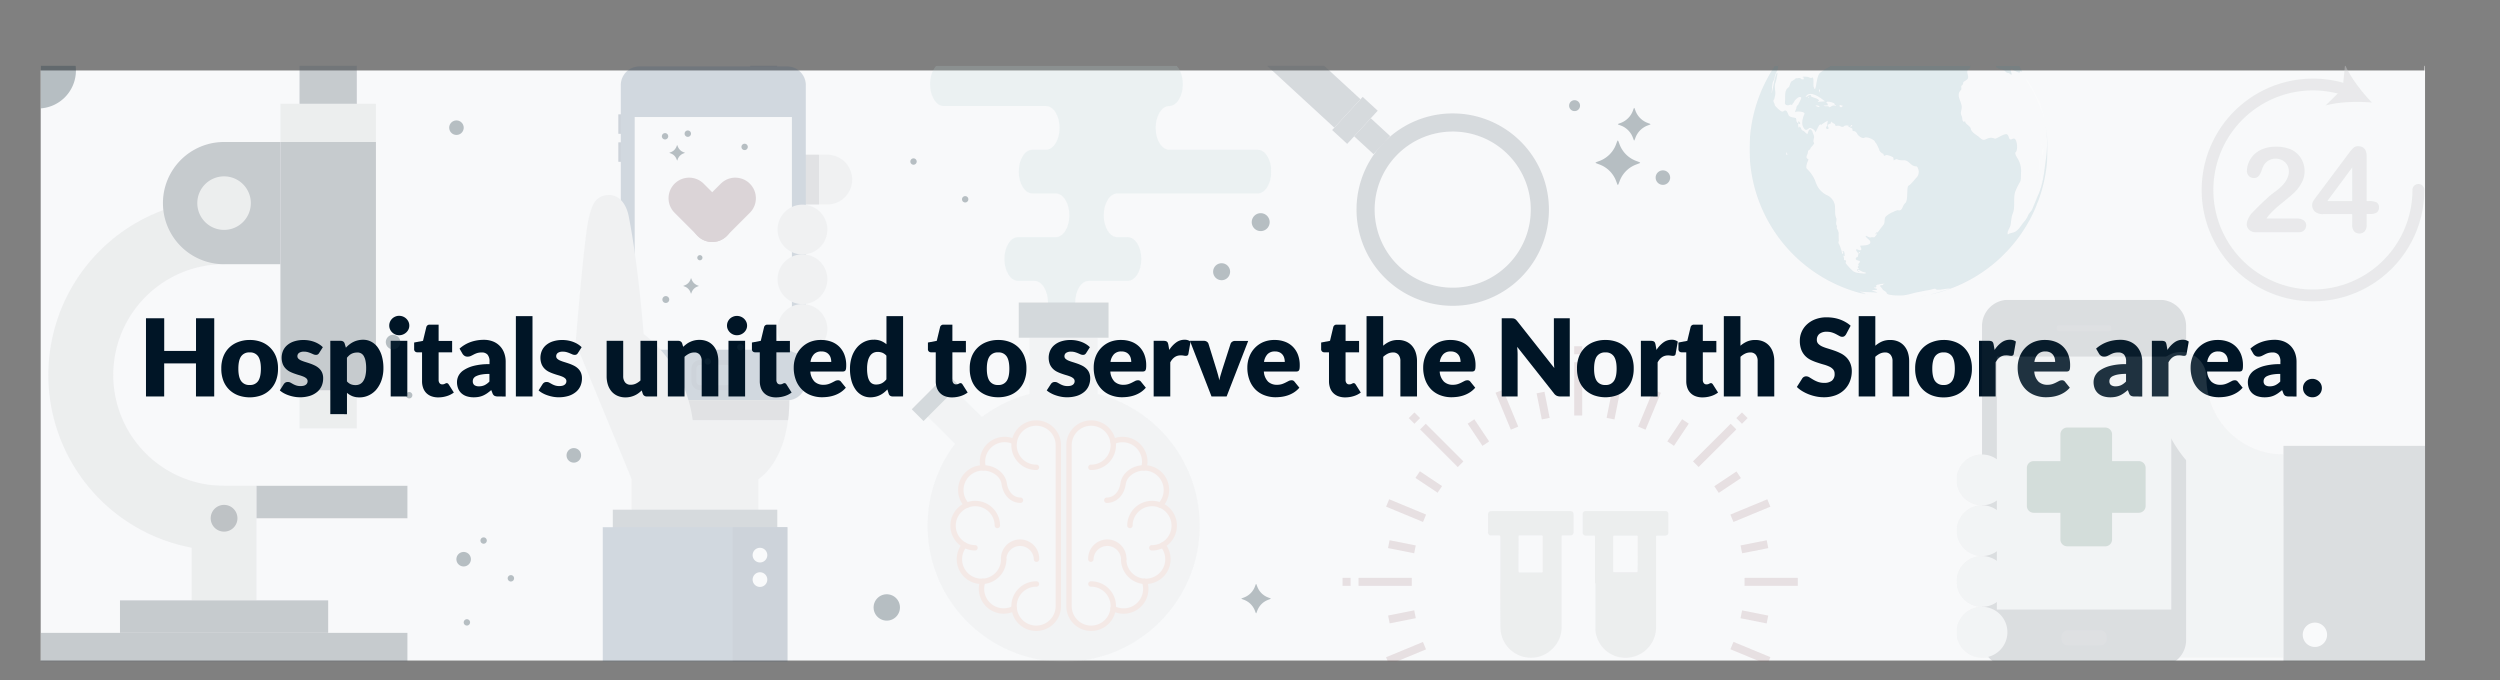 <svg xmlns="http://www.w3.org/2000/svg" xmlns:xlink="http://www.w3.org/1999/xlink" viewBox="0 0 1258.21 342.39"><rect x="0" y="0" width="1258.21" height="342.39" fill="#808080" stroke="none"/><defs><style>.cls-1{fill:none;}.cls-2{clip-path:url(#clip-path);}.cls-3{fill:#f8f9fa;}.cls-4{opacity:0.2;}.cls-5{clip-path:url(#clip-path-3);}.cls-6{fill:#d1d3d4;}.cls-7{fill:#85878b;}.cls-8{fill:#243d59;}.cls-9{fill:#395574;}.cls-10{fill:#515d69;}.cls-11{fill:#fff;}.cls-12{opacity:0.14;}.cls-13{clip-path:url(#clip-path-4);}.cls-14{fill:#7b3f49;}.cls-15{opacity:0.3;}.cls-16{clip-path:url(#clip-path-5);}.cls-17{clip-path:url(#clip-path-6);}.cls-18{clip-path:url(#clip-path-7);}.cls-19{fill:#353f49;}.cls-20{clip-path:url(#clip-path-8);}.cls-21{opacity:0.4;}.cls-22{clip-path:url(#clip-path-9);}.cls-23{fill:#357a90;}.cls-24{clip-path:url(#clip-path-10);}.cls-25{opacity:0.5;}.cls-26{clip-path:url(#clip-path-11);}.cls-27{fill:#b9d3d4;}.cls-28{clip-path:url(#clip-path-12);}.cls-29{fill:#1a323d;}.cls-30{opacity:0.55;}.cls-31{clip-path:url(#clip-path-13);}.cls-32{fill:#ec643b;}.cls-33{fill:#001526;}.cls-34{clip-path:url(#clip-path-15);}.cls-35{fill:#1a3441;}.cls-36{clip-path:url(#clip-path-16);}.cls-37{clip-path:url(#clip-path-17);}.cls-38{clip-path:url(#clip-path-18);}.cls-39{clip-path:url(#clip-path-19);}.cls-40{clip-path:url(#clip-path-20);}.cls-41{clip-path:url(#clip-path-21);}.cls-42{clip-path:url(#clip-path-22);}.cls-43{clip-path:url(#clip-path-23);}.cls-44{clip-path:url(#clip-path-24);}.cls-45{clip-path:url(#clip-path-25);}.cls-46{clip-path:url(#clip-path-26);}.cls-47{clip-path:url(#clip-path-27);}.cls-48{clip-path:url(#clip-path-28);}.cls-49{clip-path:url(#clip-path-29);}.cls-50{clip-path:url(#clip-path-30);}.cls-51{clip-path:url(#clip-path-31);}.cls-52{clip-path:url(#clip-path-32);}.cls-53{clip-path:url(#clip-path-33);}.cls-54{clip-path:url(#clip-path-34);}.cls-55{clip-path:url(#clip-path-35);}.cls-56{clip-path:url(#clip-path-36);}.cls-57{fill:#484f59;}.cls-58{fill:#003a21;}.cls-59{opacity:0.15;}.cls-60{clip-path:url(#clip-path-38);}.cls-61{fill:#380310;}.cls-62{clip-path:url(#clip-path-39);}.cls-63{clip-path:url(#clip-path-40);}.cls-64{clip-path:url(#clip-path-41);}.cls-65{clip-path:url(#clip-path-42);}.cls-66{clip-path:url(#clip-path-43);}.cls-67{clip-path:url(#clip-path-44);}.cls-68{clip-path:url(#clip-path-45);}.cls-69{clip-path:url(#clip-path-46);}.cls-70{opacity:0.56;}.cls-71{clip-path:url(#clip-path-47);}</style><clipPath id="clip-path" transform="translate(0)"><rect class="cls-1" x="20.48" y="33" width="1200" height="300"/></clipPath><clipPath id="clip-path-3" transform="translate(0)"><rect class="cls-1" x="289.69" y="31.45" width="140.08" height="310.94"/></clipPath><clipPath id="clip-path-4" transform="translate(0)"><rect class="cls-1" x="675.7" y="174.27" width="229.1" height="229.1"/></clipPath><clipPath id="clip-path-5" transform="translate(0)"><rect class="cls-1" x="748.87" y="257.2" width="90.82" height="73.88"/></clipPath><clipPath id="clip-path-6" transform="translate(0)"><rect class="cls-1" x="631.66" y="13.24" width="147.9" height="140.68"/></clipPath><clipPath id="clip-path-7" transform="translate(0)"><rect class="cls-1" x="20.48" y="33" width="184.57" height="301.84"/></clipPath><clipPath id="clip-path-8" transform="translate(0)"><rect class="cls-1" x="880.5" width="149.99" height="149.99"/></clipPath><clipPath id="clip-path-9" transform="translate(0)"><rect class="cls-1" x="880.5" width="149.99" height="149.35"/></clipPath><clipPath id="clip-path-10" transform="translate(0)"><rect class="cls-1" x="458.86" y="31.24" width="180.93" height="301.8"/></clipPath><clipPath id="clip-path-11" transform="translate(0)"><rect class="cls-1" x="468.08" y="31.24" width="171.72" height="121.34"/></clipPath><clipPath id="clip-path-12" transform="translate(0)"><rect class="cls-1" x="458.86" y="152.25" width="144.91" height="180.79"/></clipPath><clipPath id="clip-path-13" transform="translate(0)"><rect class="cls-1" x="478.31" y="211.57" width="113.99" height="106.02"/></clipPath><clipPath id="clip-path-15" transform="translate(0)"><rect class="cls-1" x="814.26" y="54.31" width="16.4" height="16.4"/></clipPath><clipPath id="clip-path-16" transform="translate(0)"><rect class="cls-1" x="803.07" y="70.71" width="22.37" height="22.37"/></clipPath><clipPath id="clip-path-17" transform="translate(0)"><rect class="cls-1" x="833.26" y="85.74" width="7.3" height="7.3"/></clipPath><clipPath id="clip-path-18" transform="translate(0)"><rect class="cls-1" x="285.14" y="225.52" width="7.3" height="7.3"/></clipPath><clipPath id="clip-path-19" transform="translate(0)"><rect class="cls-1" x="194.18" y="168.51" width="7.3" height="7.3"/></clipPath><clipPath id="clip-path-20" transform="translate(0)"><rect class="cls-1" x="226.08" y="60.61" width="7.3" height="7.3"/></clipPath><clipPath id="clip-path-21" transform="translate(0)"><rect class="cls-1" x="229.73" y="277.79" width="7.3" height="7.3"/></clipPath><clipPath id="clip-path-22" transform="translate(0)"><rect class="cls-1" x="789.71" y="50.42" width="5.5" height="5.5"/></clipPath><clipPath id="clip-path-23" transform="translate(0)"><rect class="cls-1" x="255.52" y="289.45" width="3.2" height="3.2"/></clipPath><clipPath id="clip-path-24" transform="translate(0)"><rect class="cls-1" x="241.77" y="270.45" width="3.2" height="3.2"/></clipPath><clipPath id="clip-path-25" transform="translate(0)"><rect class="cls-1" x="354.61" y="180.32" width="3.2" height="3.2"/></clipPath><clipPath id="clip-path-26" transform="translate(0)"><rect class="cls-1" x="233.38" y="311.64" width="3.2" height="3.2"/></clipPath><clipPath id="clip-path-27" transform="translate(0)"><rect class="cls-1" x="204.34" y="197.3" width="3.2" height="3.2"/></clipPath><clipPath id="clip-path-28" transform="translate(0)"><rect class="cls-1" x="484.16" y="98.7" width="3.2" height="3.2"/></clipPath><clipPath id="clip-path-29" transform="translate(0)"><rect class="cls-1" x="371" y="173.13" width="3.2" height="3.2"/></clipPath><clipPath id="clip-path-30" transform="translate(0)"><rect class="cls-1" x="630.02" y="107.29" width="9.01" height="9.01"/></clipPath><clipPath id="clip-path-31" transform="translate(0)"><rect class="cls-1" x="610.55" y="132.48" width="8.54" height="8.54"/></clipPath><clipPath id="clip-path-32" transform="translate(0)"><rect class="cls-1" x="439.69" y="299.09" width="13.25" height="13.25"/></clipPath><clipPath id="clip-path-33" transform="translate(0)"><rect class="cls-1" y="16.38" width="38.21" height="38.21"/></clipPath><clipPath id="clip-path-34" transform="translate(0)"><rect class="cls-1" x="624.79" y="293.91" width="14.75" height="14.75"/></clipPath><clipPath id="clip-path-35" transform="translate(0)"><rect class="cls-1" x="1107.99" y="32.6" width="112.11" height="119.07"/></clipPath><clipPath id="clip-path-36" transform="translate(0)"><rect class="cls-1" x="984.75" y="150.9" width="236.55" height="184.4"/></clipPath><clipPath id="clip-path-38" transform="translate(0)"><rect class="cls-1" x="336.48" y="89.42" width="43.94" height="32.38"/></clipPath><clipPath id="clip-path-39" transform="translate(0)"><rect class="cls-1" x="343.93" y="140.03" width="7.76" height="7.76"/></clipPath><clipPath id="clip-path-40" transform="translate(0)"><rect class="cls-1" x="336.93" y="73.03" width="7.76" height="7.76"/></clipPath><clipPath id="clip-path-41" transform="translate(0)"><rect class="cls-1" x="333.36" y="149.02" width="3.46" height="3.46"/></clipPath><clipPath id="clip-path-42" transform="translate(0)"><rect class="cls-1" x="350.93" y="128.41" width="2.6" height="2.6"/></clipPath><clipPath id="clip-path-43" transform="translate(0)"><rect class="cls-1" x="344.56" y="65.66" width="3.2" height="3.2"/></clipPath><clipPath id="clip-path-44" transform="translate(0)"><rect class="cls-1" x="333.11" y="67.01" width="3.2" height="3.2"/></clipPath><clipPath id="clip-path-45" transform="translate(0)"><rect class="cls-1" x="458.16" y="79.7" width="3.2" height="3.2"/></clipPath><clipPath id="clip-path-46" transform="translate(0)"><rect class="cls-1" x="373.15" y="72.34" width="3.2" height="3.2"/></clipPath><clipPath id="clip-path-47" transform="translate(0)"><rect class="cls-1" x="1220" y="16.38" width="38.2" height="38.21"/></clipPath></defs><title>welcomeBannerLight_1</title><g id="Layer_2" data-name="Layer 2"><g id="Layer_1-2" data-name="Layer 1"><g class="cls-2"><rect class="cls-3" x="20.48" y="35.48" width="1200" height="296.95"/><g class="cls-2"><g class="cls-4"><g class="cls-5"><path class="cls-6" d="M417.24,77.89H403.88a12.53,12.53,0,1,0,0,25h13.36a12.53,12.53,0,0,0,0-25" transform="translate(0)"/><path class="cls-7" d="M412.18,77.89h-8.3a12.53,12.53,0,1,0,0,25h8.3Z" transform="translate(0)"/><rect class="cls-8" x="311.19" y="57.54" width="3.13" height="9.81"/><rect class="cls-8" x="311.19" y="71.63" width="3.13" height="9.81"/><rect class="cls-8" x="377.57" y="31.44" width="13.57" height="3.13"/><path class="cls-9" d="M396.15,33.43H321.84a9.39,9.39,0,0,0-9.4,9.39V192.08a9.4,9.4,0,0,0,9.4,9.4h74.31a9.4,9.4,0,0,0,9.4-9.4V42.82a9.39,9.39,0,0,0-9.4-9.39" transform="translate(0)"/><rect class="cls-3" x="319.43" y="58.9" width="79.12" height="117.11"/><path class="cls-8" d="M365.57,196.36H352.42A4.39,4.39,0,0,1,348,192v-6.47a4.4,4.4,0,0,1,4.39-4.39h13.15a4.39,4.39,0,0,1,4.38,4.39V192a4.38,4.38,0,0,1-4.38,4.38m-13.15-12.73a1.88,1.88,0,0,0-1.88,1.88V192a1.88,1.88,0,0,0,1.88,1.88h13.15a1.88,1.88,0,0,0,1.88-1.88v-6.47a1.88,1.88,0,0,0-1.88-1.88Z" transform="translate(0)"/><rect class="cls-6" x="317.87" y="232.79" width="63.88" height="31.1"/><path class="cls-6" d="M346.51,201.48a65.51,65.51,0,0,0-22.58-33.4s-2.56-34.08-7.52-59.29c-1.16-5.88-4.59-10.65-9.81-10.65-7.73,0-9,6.67-10.23,11.49-2.3,8.62-6.68,63-6.68,63l28.18,68.47h63.88s8.48-5,12.87-20a69.48,69.48,0,0,0,2.58-19.62Z" transform="translate(0)"/><path class="cls-6" d="M416.4,165.57a12.53,12.53,0,1,1-12.52-12.52,12.53,12.53,0,0,1,12.52,12.52" transform="translate(0)"/><path class="cls-6" d="M416.4,140.52A12.53,12.53,0,1,1,403.88,128a12.53,12.53,0,0,1,12.52,12.52" transform="translate(0)"/><path class="cls-6" d="M416.4,115.47A12.53,12.53,0,1,1,403.88,103a12.53,12.53,0,0,1,12.52,12.52" transform="translate(0)"/><rect class="cls-10" x="308.41" y="256.53" width="82.79" height="12.6"/><rect class="cls-9" x="303.36" y="265.33" width="92.9" height="77.06"/><rect class="cls-8" x="368.7" y="265.33" width="27.56" height="77.06"/><path class="cls-11" d="M386.17,279.39a3.69,3.69,0,1,1-3.69-3.69,3.69,3.69,0,0,1,3.69,3.69" transform="translate(0)"/><path class="cls-11" d="M386.17,291.7a3.69,3.69,0,1,1-3.69-3.69,3.69,3.69,0,0,1,3.69,3.69" transform="translate(0)"/><path class="cls-7" d="M348.63,211.43h48a79.92,79.92,0,0,0,.61-10H346.51a67.4,67.4,0,0,1,2.12,10" transform="translate(0)"/></g></g><g class="cls-12"><g class="cls-13"><rect class="cls-14" x="792.27" y="182.31" width="4.02" height="26.79"/><rect class="cls-14" x="792.27" y="174.27" width="4.02" height="4.02"/><rect class="cls-14" x="723.58" y="210.76" width="4.02" height="26.8" transform="translate(54.03 578.74) rotate(-45)"/><rect class="cls-14" x="709.84" y="208.41" width="4.02" height="4.02" transform="translate(59.64 564.87) rotate(-44.99)"/><rect class="cls-14" x="683.74" y="290.83" width="26.8" height="4.02"/><rect class="cls-14" x="675.7" y="290.83" width="4.02" height="4.02"/><rect class="cls-14" x="878.01" y="290.83" width="26.8" height="4.02"/><rect class="cls-14" x="849.56" y="222.15" width="26.8" height="4.02" transform="translate(93.85 675.18) rotate(-44.95)"/><rect class="cls-14" x="874.69" y="208.41" width="4.02" height="4.02" transform="translate(107.99 681.55) rotate(-45)"/><rect class="cls-14" x="774.62" y="197.45" width="4.02" height="13.4" transform="translate(-24.9 155.41) rotate(-11.25)"/><rect class="cls-14" x="742.02" y="210.95" width="4.02" height="13.4" transform="translate(4.45 449.96) rotate(-33.74)"/><rect class="cls-14" x="717.07" y="235.9" width="4.02" height="13.4" transform="translate(117.85 705.7) rotate(-56.25)"/><rect class="cls-14" x="703.57" y="268.5" width="4.02" height="13.4" transform="translate(297.87 913.44) rotate(-78.74)"/><rect class="cls-14" x="698.88" y="308.48" width="13.4" height="4.02" transform="translate(-46.98 143.45) rotate(-11.24)"/><rect class="cls-14" x="880.96" y="303.79" width="4.02" height="13.4" transform="translate(406.03 1115.83) rotate(-78.74)"/><rect class="cls-14" x="876.27" y="273.19" width="13.4" height="4.02" transform="translate(-36.69 177.21) rotate(-11.23)"/><rect class="cls-14" x="862.77" y="240.59" width="13.4" height="4.02" transform="translate(11.57 523.4) rotate(-33.71)"/><rect class="cls-14" x="837.81" y="215.64" width="13.4" height="4.02" transform="translate(194.68 799.29) rotate(-56.28)"/><rect class="cls-14" x="805.22" y="202.14" width="13.4" height="4.02" transform="translate(453.24 960.62) rotate(-78.75)"/><rect class="cls-14" x="820.12" y="204.19" width="20.1" height="4.02" transform="translate(321.5 893.91) rotate(-67.46)"/><rect class="cls-14" x="756.38" y="196.15" width="4.02" height="20.1" transform="translate(-21.18 305.9) rotate(-22.5)"/><rect class="cls-14" x="705.62" y="246.91" width="4.02" height="20.1" transform="translate(199.47 812.42) rotate(-67.5)"/><rect class="cls-14" x="697.58" y="326.73" width="20.1" height="4.02" transform="translate(-71.92 295.47) rotate(-22.47)"/><rect class="cls-14" x="878.92" y="318.69" width="4.02" height="20.1" transform="translate(240.11 1016.82) rotate(-67.5)"/><rect class="cls-14" x="870.88" y="254.95" width="20.1" height="4.02" transform="translate(-31.31 356.39) rotate(-22.48)"/></g></g><g class="cls-15"><g class="cls-16"><path class="cls-6" d="M755.09,293.56V270.25c0-.57-.13-.77-.74-.77h-3.64a1.55,1.55,0,0,1-1.82-1.21,1.52,1.52,0,0,1,0-.6v-8.51c0-1.38.55-1.94,2-1.94h39.26c1.26,0,1.82.56,1.82,1.81v8.64c0,1.25-.56,1.81-1.82,1.81h-3.7c-.38,0-.57.13-.51.51v45.38A15.1,15.1,0,0,1,781,326.81a14.81,14.81,0,0,1-8.47,4.09,15.41,15.41,0,0,1-17-11.77,16.74,16.74,0,0,1-.38-3.53c-.09-7.36-.09-14.77-.09-22m9.2-14.74v8.56c0,.51.12.69.63.69h10.9c.59,0,.64-.18.64-.69V270.17c0-.49-.13-.69-.64-.69h-10.9c-.58,0-.63.2-.63.69.05,2.91,0,5.73,0,8.56Z" transform="translate(0)"/><path class="cls-6" d="M802.74,293.56V270.3c0-.62-.13-.82-.77-.74h-3.63a1.61,1.61,0,0,1-1.82-1.35,1.85,1.85,0,0,1,0-.47V259a1.56,1.56,0,0,1,1.75-1.81H838a1.54,1.54,0,0,1,1.7,1.37,1.11,1.11,0,0,1,0,.26v9.09a1.55,1.55,0,0,1-1.44,1.64h-4.12c-.49,0-.69.13-.69.69v45.11a14.83,14.83,0,0,1-1.82,7.66,15.38,15.38,0,0,1-10.9,7.82,15.17,15.17,0,0,1-15.85-7.43,16,16,0,0,1-1.81-5.09,5.9,5.9,0,0,1-.13-1.51V293.41ZM824.25,279V270.3c0-.49-.12-.74-.69-.74h-11c-.49,0-.69.12-.69.61v17.19c0,.57.2.69.69.62h10.91c.56,0,.69-.18.69-.74Z" transform="translate(0)"/></g></g><g class="cls-4"><g class="cls-17"><rect class="cls-10" x="684.37" y="61.88" width="12.36" height="13.28" transform="translate(172.57 530.31) rotate(-47.38)"/><path class="cls-10" d="M766.77,138.28a48.42,48.42,0,1,0-68.42,2.85,48.43,48.43,0,0,0,68.42-2.85M702.22,78.89a39.29,39.29,0,1,1,2.31,55.53,39.29,39.29,0,0,1-2.31-55.53" transform="translate(0)"/><rect class="cls-10" x="648.44" y="11.65" width="19.46" height="54.16" transform="translate(184.03 496.86) rotate(-47.38)"/><rect class="cls-10" x="670.53" y="55.41" width="22.69" height="10.28" transform="translate(175.64 521.35) rotate(-47.38)"/></g></g><g class="cls-15"><g class="cls-18"><path class="cls-6" d="M112.77,277.17V244.49a55.76,55.76,0,1,1,0-111.52V100.29a88.44,88.44,0,1,0,0,176.88" transform="translate(0)"/><rect class="cls-6" x="96.43" y="244.49" width="32.67" height="57.68"/><rect class="cls-10" x="20.48" y="318.51" width="184.57" height="16.34"/><rect class="cls-10" x="60.38" y="302.16" width="104.78" height="16.34"/><rect class="cls-6" x="150.75" y="196.42" width="28.83" height="19.22"/><rect class="cls-6" x="141.13" y="52.23" width="48.07" height="19.23"/><rect class="cls-10" x="141.13" y="71.46" width="48.07" height="124.97"/><rect class="cls-10" x="150.75" y="33" width="28.83" height="19.23"/><rect class="cls-10" x="129.1" y="244.49" width="75.95" height="16.34"/><path class="cls-10" d="M141.13,71.46H112.77a30.76,30.76,0,0,0,0,61.52h28.36Z" transform="translate(0)"/><path class="cls-6" d="M99.3,102.21a13.47,13.47,0,1,0,13.47-13.45A13.47,13.47,0,0,0,99.3,102.21" transform="translate(0)"/><path class="cls-19" d="M112.77,254.1a6.73,6.73,0,1,0,6.73,6.73,6.73,6.73,0,0,0-6.73-6.73" transform="translate(0)"/></g></g><g class="cls-15"><g class="cls-20"><path class="cls-11" d="M902.86,56.77h0" transform="translate(0)"/><path class="cls-11" d="M924.07,63.77c.41,0-.37-.07,0,0" transform="translate(0)"/><path class="cls-11" d="M929.08,94.83c.14.12-.22-.22,0,0" transform="translate(0)"/><path class="cls-11" d="M894.17,50.53c.54,0-.69,0,0,0" transform="translate(0)"/><path class="cls-11" d="M927.53,125.92c.33-.48-.59-.1,0,0" transform="translate(0)"/><path class="cls-11" d="M915.85,46.58c0-.06,0-.17.07-.25s-.12,0-.07.25" transform="translate(0)"/><path class="cls-11" d="M937.86,137.66l.09,0-.09,0" transform="translate(0)"/><path class="cls-11" d="M1025.4,95.19s0-.09.08-.24c0,0-.81.41-.54.41l.46-.17" transform="translate(0)"/><path class="cls-11" d="M929.32,114.19c-.39.15.42-.13,0,0" transform="translate(0)"/><path class="cls-11" d="M931.35,134.77c-.26,0-.26.14,0,.31.29-.08.28-.2,0-.31" transform="translate(0)"/><path class="cls-11" d="M934.15,135.93c-.34.17-.37.27-.09.32.31-.11.33-.23.09-.32" transform="translate(0)"/><path class="cls-11" d="M1025.62,87.3c.09-.46.59-.69.74-1.2-.71.45-.76.5-.74,1.2" transform="translate(0)"/><path class="cls-11" d="M1019.78,39.72c-.48.33,3.51,6.18,3.83,6.94,1.45,3.38,3,6.74,4.31,10.18a1.47,1.47,0,0,0,0-.32q-.53-2-1.08-4c-2.15-5.24-6.71-13.08-7.1-12.84" transform="translate(0)"/><path class="cls-11" d="M1026.87,52.56a10.82,10.82,0,0,1,1.09,4c.42,1.65.84,3.3,1.29,5a74.57,74.57,0,0,0-12.09-29.16,76.06,76.06,0,0,1,7.31,13.26,60,60,0,0,1,2.4,7" transform="translate(0)"/><path class="cls-11" d="M1023.61,46.66s.29.68,0,0" transform="translate(0)"/><g class="cls-21"><g class="cls-22"><path class="cls-23" d="M938.91,147.77c-.93-.58-2.06-.38-2.88-1.09,3.09.49,6,.26,8.87.63-.3-.41-2.89-1-2.87-1.29.38,0,2.35-.09,2.44-.14.93-.73-1.49-.65-1.28-1.18.07-.13.74.11,1-.22s0-.73.14-1a14.44,14.44,0,0,1,4.22-.7c-.43.26-.94-.05-.75.69-.39,0-1.54,0-1.61.49a11.85,11.85,0,0,1,1.31,1.68c.43.67,1.93,1.09,2.06,1.89.25,1.36,7.34,1.22,8.41,1.11,2.66-.3,5.13-1.26,7.75-1.71,1.55-.26,3.1-.71,4.68-.87.73-.07,3.17-.92,3.73-.72.36,1.24,5.89-.35,7.3-.13,0,0-.09,0,.06,0,.11.22-9.43,2.91-10.41,3.13-1.94.4-3.9.73-5.86,1a74.93,74.93,0,0,0,64.07-87.77h0a57.92,57.92,0,0,1,.32,18.9c-.83,6.05-1.22,11.48-3.61,17.14-1.13,2.62-2.16,5.22-3.28,7.84-.46,1-1.45,1.72-1.93,2.77a11.23,11.23,0,0,1-1.9,3.17c-1.62,1.71-2.67,4.25-4.9,5.35-1.08.54-2.5.44-3.46,1.3-.63-1.37,1-3.27,1.29-4.6.47-2,.31-4.12,1.2-6.07,1.47-3.82-.16-8,1.53-11.67a31.43,31.43,0,0,1,2-4c.81-1.25.43-3.53.63-5a12.41,12.41,0,0,0-1.29-6.14c-.28-.58-2.32-3.39-1.42-4,1.19-1,.77-6.12-.64-6.74-.8-.37-2,1-2.54,0-.39-.75-.44-1.79-1.29-2.23-1.17-.57-5.48,2.49-6,2.22a4.42,4.42,0,0,0-3.19-.28c-1.17.32-2,1.28-3.24.66a12,12,0,0,1-1.81-1.43c-1.51-1.19-3.44-2.05-3.92-4-.41-1.66-2.65-2-2.84-3.77-1.52,1.22-1.38-1.78-1.57-2.2-.82-1.67-.61-2.07-.2-4,.67-3.4-3.35-6.44-.3-9.55.56-.59-.36-1.77.54-2.29a1.35,1.35,0,0,0,.52-1.21c0-.84,2-1.27,2.41-2.3.47-1.3-.59-2.45-.22-3.85.22-.77,1.06-.81,1.39-1.47.24-.42-.19-1.78.25-2,.84-.33,2.95,1.84,3.86.19.53-.87,2-1.21,3-1.51.55-.15,4-.61,4.27-.36.52.46,2.08,1.46,1.75,2.68-.4,1.42,2.71,1.71,3.48,2,1,.32,1.26,1.44,2.3,1.56.73,0,1.08.54,1.66.88,1,.57-1.29-4,.45-2.79a12.2,12.2,0,0,0,3.85,1.83,1.74,1.74,0,0,1,.24-.68c.84-.28,1.55,1,.46-1.09-.29-.53-2.56-5-3.14-4.69-.27.13.23.46,0,.62s-.91-.85-1.12-.6c-.05,0,.18.41.11.55-.27.36-4.08-3.26-4.26-4,.23-.06.42-.12.64-.2a.93.93,0,0,0-.36-.63,1.26,1.26,0,0,1,.48-.12.9.9,0,0,1-.06-.87c.38-.29,1.46.92,2,.87-.35-1.46-3-3.49-4.25-4-.18.23,0,.39-.08.6-.3-.51-1-.53-1.25-1.27a1.51,1.51,0,0,0,1.07.51c.29-.26-1.19-1.5-1.3-1.65a1.65,1.65,0,0,0,.15.95c-.47.28-.7-.29-1.14-.3a11.68,11.68,0,0,0,4.22,5.23c.06-.1-.89.53-.47.55-.8,0-.85.36-1.23.33,0,1,1.67,1.35,2.07,2a13.21,13.21,0,0,1,.79,1.84,14.09,14.09,0,0,1-2-1.49,16.38,16.38,0,0,1-2.52-2.54,6.35,6.35,0,0,0-2.3-2c-1.46-.76-3-2.2-4.44-2.7-.91-.32.39,1.33.4,1.34.71.61,1.64,1.1,2.37,1.7,1.23,1,3,1.11,4,2.43h0v0a1.87,1.87,0,0,0-1-.39c-.08.63,1.08,1.42,1.16,2.22a10.36,10.36,0,0,1,.27,1.54c-.31,0-2.31-.89-2.18-1.24s2.25.13,1.38-1a9.15,9.15,0,0,0-2.72-2.1c-1.69-1-3.58-2.63-5.42-3.2.38,2.25-2.81.6-2.6,1.48.08.3,1.45,1.44.36,1.72-.69.19-.52.77-.62,1.29s1.55,2.36.28,2.71c-1,.29.81.74-1.32.81-.86,0-1.14,1.12-1.86.56-1-.78-1-.6-2.24-.74-.67-.11-.54-.16-.79-.81s-1.18-.77-1.1-1.64c.07-1.27-.77-1.75-1-2.81,0-.16-1.35-1.62.06-1.51.68,0,4.33.79,4.68.17,1.19-1.87-4.19-4.36-5.17-4.64a5.94,5.94,0,0,1,1.92-.18c-.07-.4-.44-.52-.64-.79,0,0,2.43.3,1.41-.9a10.26,10.26,0,0,0,.26-2c0-.54,1.49-.7.86-1.06a4.45,4.45,0,0,1-2.33-2.55c.9.64,2.28,2.74,3.52,2.64.53,0,1.49.06,1.7-.22.72-.89.24-.07,1.32-.23-.13-1.07-1.91-1.72-2-2.35.31,0,.53.28.86.31-.06-.19-3.39-2-1.58-1.72.63-.8-1.26-1.4-1.67-1.53.29.25.6.49.91.71-2.27,1.85-4.88-2.94-7.13-3,.18.56,1.88,1.83,2.36,2.21.91.81,2.24.87,3.08,1.67a8.19,8.19,0,0,1,2,2.9c-.42.76-3.79-2.72-3.67-2.72l.43.74s0,0,0,0c-.46.24-.9-.82-1.4-.57-.75.41.58,1.21-1.2.61-1.28-.42-3.29-1.79-3.48-3.07-.08-.6-2.93-3.9-3.12-3.66.88-1.2,5.31.43,6.49,1.17,0,.17-.15.08-.2.17a13.7,13.7,0,0,0,2.93,1.24c-.17-.17-1.34-.75-1.36-1,.31.49,2.35,1,2.94,1.31,1.32.65,2.63,1.35,3.9,2.07a75,75,0,0,0-72.12-1.14q2.09-1.11,4.25-2c1.26-.56,2.52-1.09,3.84-1.58.71.57-.17.58-.42,1a1.56,1.56,0,0,0,1.72-.27c-.31-.94,3.75-2.59,5.11-2.58-.24.26-.57.27-.77.5.25.33.57,0,.85.07h0c-.45.6-4.6,2.25-4.58,2.29.38.8,2.63-.72,3.22-.78-.22.61-.9.4-1.23.78,1.6.33,2.33-1.89,4-1.69-.27.3-1.45,1.49-1.85,1.54a2.22,2.22,0,0,1,1-.24c-.21.48-.9.32-1.06.94a10.66,10.66,0,0,0,2.81-1.33,1.41,1.41,0,0,0-.32-.4,5.52,5.52,0,0,1,2.86-1.2c-.32.29-.78.41-1,.81.95-.29,1.53-1,2.63-.82,0,.35-.38.35-.5.53a2.17,2.17,0,0,0,1.15-.24c-.08-.11-.28,0-.39-.16a1.23,1.23,0,0,1,1.06-.12c-.36,1,.66.89,1.29,1.42s-1,.55-.56,1,1.35.48,1.86.9c-.22.29-1.64,1.11-2,.92-.1,0-1.67-1.48-1.34-.12s.48,2-1.65.92c0,.18.72.91.62,1.06s-2.23-.37-2.34-.68c-.46-1.2-2.23-.43-2.36-.9.06.19,6.66-1.49,3.86-3.07a3.82,3.82,0,0,0-3,1c-.37.65-1.09.73-1.74.89a6.57,6.57,0,0,1-1.25,0c-.35.26.33,1.39.45,1.5-.57.4-2.26.21-2.84.07.27-.24.77-.15.86-.6-.75-.52-4.8,1.54-5.53,1.91-2.11,1.05-2.11,1.69-3.19,3.05.25.32,1.63-.27,1.5.82-.07.53,1.94.85,2.08.92a6.88,6.88,0,0,0-1,1.34c.15.14.63,0,.57.31-.23.23-.49.19-.76-.12-.39.72-.09,1.66.7,1.32s1.09-1,1.66-1.88c.93-1.37,2.87-1.16,3.69-2.73.47-1-.8-.83.63-1.49a5.4,5.4,0,0,0,1.63-1.79c.84-1.26,3,.56,3.72.86-1.93,2.71,1.65,1,2.73.27.26,2.42.69,3.35,2.79,4.3-.1.26-.38.1-.52.26.32.07,1.59.61,1.35,1-.79,1.58-1.75.88-3.14,1.84-1.58,1.09-4.06.23-5.83.48s-3.55,2-4.93,2.85c1.85.07,3.34-2.44,5.59-2,1.38.31-1.24.93-1.45,1a.92.92,0,0,0,.95.3c.44.58-.83,1.89,1.29,1.92,1.17,0,1.24-1.17,2.19-1.17,0,0,.23.72.24.8-.51,1.11-4.36,1.71-5.5,2.36s.46-1.62,1.41-1.94c0,0,0-.05,0-.11a35.09,35.09,0,0,1-5.1,1.77,2,2,0,0,0-1.56,2.09c-.88.46-1.91.35-2.84.68.26.18.47,0,.7.11A18,18,0,0,1,923.73,29c.1-.08-.74,2.16-.92,1.21-.08-.43-.2-1.13.43-1.39-.89.08-.51,1.53-1.41,1.06,0,.12.87.86.2.76a.47.47,0,0,0,0-.09c.14-.13-.3.78-.28.73-.06.16.42.29.3.72s-.82.19-.76.59c.24-.24.46,0,.51.24a5.56,5.56,0,0,1-1.81,1.2,25.35,25.35,0,0,0-4,2.65c-1.7,1.38-1.92,8-2.57,8.08-.49,0-.31-.58-.56-.86-.46-.47.25-5.63-.91-4.84-.75.51-1.48-.32-2.49-.4-.07,0-2.2-.21-2.26.1s.66.31.69.32l-.19.88a1.61,1.61,0,0,1-1.58-.56c-.22-.45-2,.25-2.32-.1.21.27-2,1.58-2.14,1.66-.79.71-.9,2.68-1.58,3.09-2.23,1.37-1.46,5.3-1.73,7.29-.25,1.65,1.39,2,2.51,1.34.42-.23.91.48,1.16-.1s.75-.94,1-1.57,2.88-3.24,3.51-1.79c.16.36-1.39,3.13-1.67,3.74-.45,0-.68.68-.8,1.69,0-.07-1.18,2.47-.15,1.65.51-.43,4.69-.1,4.25,1-1,2.34-1.91,5.65.12,7.69,1.13,1.14,2-.93,2.88-.6,1,.37,2.2.87,2.46,2.11.5,0,2-5.07,2.94-3.63.32-.38,3.14-2.21,3.49-2.07-.29-.11-.35,2.49-.62,2.73-1.45,1.35,1.64,2.28.64.3-.59-1.09.2-1.31,1.11-1.63.51-.19.11-.91.4-1a8.28,8.28,0,0,0,1.58,1.07c1,.66-.1,1.27,1.62,1,1.38-.27,2.12,1.25,3.37.2.86-.69,1.93-.06,2.81-.36a2,2,0,0,1-.89.18c.21.85,2.45,1,2.26,1.88s.63.7,1.1.91c1.11.46,1.1,1.21,1.75,1.93s2.34,1.94,3.29,1.26,5.23,1,5.25,2.36c.27-.36,2.16,3.65,2.07,3.77s0,.07,0,.1.17,0,.05.11,0,0,0-.05a3.24,3.24,0,0,0,2.06,1.84c.36,2,.7.33,2.1.68a9,9,0,0,1,2.77,1.09c.31.29.22,1.45.32,1.53a3.08,3.08,0,0,1,.8-.39c.41-.56,1.49.11,1.89.23a21.21,21.21,0,0,0,2.87.13c1.61.2,2.61,1.76,3.91,2.54,1.62,1,2.26-.3,2.89,1.94a4.1,4.1,0,0,1-.79,4.11c-1.11,1.21-3.24,3.83-4,4.11-1.33.52-.13,7.47-1.75,8.83s-1.29,4.35-3.81,3.58a9.66,9.66,0,0,0-2.22.87,11.39,11.39,0,0,0-3.66,2.24c-1.2,1.13-.21,3-1.41,4.44-.08.06-2.46,3.14-2.88,3.79l-.26-.36c-.36.41-1.06.79-.65,1.34,0-.4.21-.61.56-.6.33.24-.82,1.45-.93,1.6-.69.76-1.21,0-1.88.37s-2-.64-2.78-.77c-.24.69,1.92,1.9,2.23,2.71.87,2.36-4.25,2.15-5,2.24-.05.43.71,1.49.55,1.89-.42,1.1-2.15-.39-2.54,0s1,2,1.2,2c-.13.27-.47,1.88-.54,1.88-.66-.08-1.32.82-.62,1.33.5.34,1,.3,1.52.57,1,.6-.87,1.27-.49,2,.57,1-1.33.51.45,2.12-2.58.08,0,1.48,0,1.49-.31-.19-.2-.07.08-.48-.2-.15-.63.11-.75-.17-.5-1.16,1.82.25,1.76.22.7.44,1.91.48,2.47.93a4.27,4.27,0,0,1-1.34.28l-.09,0c-1.77-.34-4.27-.12-5.74-1.68A30.28,30.28,0,0,1,929,132.6c-.43-.64.72-1.39-.43-1.65-.73-.19-.44.26-.5-.65-.09-1.5-.86-1.82.33-1.43-.1,0,.17-3.1-1.15-2.37,1.1,1.1-.12,1.46-.11,1.19a20.58,20.58,0,0,0-1.84-5.36c-.22-.25.16-.92.14-1.32-.08-1.17-.09-2.56-.07-3.75a7,7,0,0,0-.9-2.3c-.26-.57.32-.9-.11-1.52-.7-1,.22-2.73-.27-3.81-.7-1.53-.45-3.6-.54-5.23a6.8,6.8,0,0,0-3.95-6.09A10.82,10.82,0,0,1,913.92,92a16.8,16.8,0,0,0-4.51-7c-1.07-1,.8-4.7.78-4.73-1-.7-1.29-.84-.71-2.37a4.58,4.58,0,0,0,.46-1.91c0-.21,1.11-.71,1.19-1.24.12-.71,2.39-2.35,1.74-3s.51-2.76,0-3.62c-.33-.61-.86-3.08-1.81-3-1.17.1-1,2.57-1.62,2.26s-1.38-1.49-2.29-1.72c-.66-.2-.59-1.57-1.54-2,0,.15,0,.31-.06.46-.72.48-.53-2-.53-2.15a.9.9,0,0,0,.94.39c.24-.23-.49-1.48-.82-1.27-.16.09-.14.76-.13.88-1.12-.26-.89-2.15-1.17-2.49s-2.88-.34-3.53-1.32c-.48-.68-.74-2.33-1.65-2.52s-1.23,1-2.33.29c-.51-.29-3.14-2.61-3.14-3.13,0-.86-1.29-2-.26-2.83a14.52,14.52,0,0,1,.38-1.58c.6-2.23-.62-4.86.31-7,.24-.5,1.13-4.68.92-4.75-1.1-.37-2.38,9.83-3,10.3.5-2.23,0-4.48,1.09-6.42.5-.91.54-2.3,1-3.29.5-1.21,1.29-2.41,1.27-3.76,0-1.82,7.47-10.57,9.44-12.57a64.12,64.12,0,0,1,11.89-9.77q2-1.24,4.13-2.37a75,75,0,0,0,20.28,139.76c-1.61-.34-3.21-.71-4.77-1.18a13.46,13.46,0,0,0,3.07.44m86.67-46.24a16.77,16.77,0,0,1-.93,2.3c.31-.77.55-1.56.93-2.3m-10.7-69.28a.64.64,0,0,1-.39-.83.87.87,0,0,1,.39.83m-2.57-.26c-.14.11-.28.25-.44.13s-.16-.15,0,0c-.22-.23-.71-.07-.84-.57.41.22.9.12,1.29.44m-11.4-3.83c-.51.8-1.36-1.24-1.89-1.56a3.22,3.22,0,0,0,.55-.44c.43,0,1.51,1.72,1.34,2m-2.54-3.49c.36-.25.87,1.07.92,1.19h0c-.2-.07-1.42-.81-.92-1.2m-1.73,3.47a1.41,1.41,0,0,1-.5-.17c-.58-.08,1.11-.62.5.17M990.06,9.73c.47.14,0,.1,0,0m-8.55,135.48,0,0s0-.06,0,0Zm1-131.61c1.09.53,5,2.4,5.12,3.57.09.6-3,.36-3.42,1-.34-.85.77-.85.74-1.11s-1.4-.27-1.56-.24c.33,0-.43-1.12-.63-1.34a.94.94,0,0,0,.67-.09,6.62,6.62,0,0,0-2.51-1.66c-.83.53-1.86-1.8-2-2.1,1.42-.2,2.29,1.31,3.57,1.93m-3,1.13c-.69-1.63,1.65.26,2,.62-.1-.12.28.3,0,0,1.26,1.32-.7,2.32-1.61,1.48-.43-.46-.17-1.51-1.19-1.84.27-.08.54-.16.81-.26m-1.26-3c.18.07.24.2.13.41s0,.05,0,0c-.08.16,0,.26.12.37s0,0,0,0a.23.23,0,0,1,0,.09.09.09,0,0,0,0-.11c-.13-.05-.65-.7-.25-.79M939.93,6.11a1.35,1.35,0,0,1-1.19.45c.22-.37.46-.46,1.19-.45m-7.8,3.34c.33-.36.7-.34,1.2-.36a2.08,2.08,0,0,1-1.2.36m1.28.46a.67.67,0,0,1,.65-.44,1.14,1.14,0,0,1-.65.44m5.66.82s.07,0,.1,0-.26.05-.1,0M936.3,21.62c-.14,0,.81.42.85.42a1.83,1.83,0,0,0,.56,0c-.75.91-1.61-.36-1.41-.4m.88-2.68a2.85,2.85,0,0,1,1.87.65,2,2,0,0,1-1.87-.65M915.87,44.88a2.13,2.13,0,0,1,0,1.45s0,.1-.07.25c-.23-.9-.57-.91,0-1.7m-5.74,4.41c-.11-.22.28-.85.38-.38,0,.26-.14.39-.38.38m3.64,3.91a1.62,1.62,0,0,1,1.65.13.38.38,0,0,1,.37.34c-.13.54-1.82-.23-2-.47m1.35-1.9c-.73.08.48-.57.38-.8-.51-1.14-3.9-1.39-4.21-2.31a.51.51,0,0,0,.3-.31c-1.16-.46-1.76.95-2.83.86,2.2-3.7,7.61.52,9.79,2.26-1.14.13-2.28.14-3.43.3m8.74,2c-1.31-.56-2.05.23-3,.76-.73-1.05-1.93-.32-2.91-.78,0,0,.15.06,0,0h0c-.53-.24,1.8-.21,2.13-.34-.48-.72-.06-1.1-1-1.37.83-1,3.54.16,4.41.54-.08.12-.24,0-.31.16s1.84,1.55.63,1m3.64,0c-.89,2.19-3.13-1.52,0,0m3.79,10.55h0s.24-.89.82-.94c.66.42-.49,1-.82.94m37.91-62c.26.08-.42.12-.35.16-1-.28-2-.32-2.89-.68a9,9,0,0,1,3.24.52m-30.81.8c-.41.27-.3.16-.16.07-.56.26-1.2.08-1.78.29a1.93,1.93,0,0,1,1.94-.36m-3.32,1.11c.07-.1.21-.08.34-.09a.28.28,0,0,1-.34.09m.39-.1h0c-.07,0,0,0,0,0m0,.63a3.39,3.39,0,0,1,1.9-.76,2.72,2.72,0,0,1-1.9.76M937.22,4s0,0,0,0h0c0-.13.13-.14.23-.13s-.14.13-.23.13m.24-.13a2.36,2.36,0,0,1,1.76-.43,2.91,2.91,0,0,1-1.76.43m2-.83c-.07-.09,0,0,0,0-.13-.14-.31,0-.43-.2.33-.39.81-.25,1.23-.37,0,0-.51,1-.78.58m1.37.15a2.84,2.84,0,0,1-.59-.09c1.28-1,1.59-.43,3.21-.25a3.63,3.63,0,0,1-2.62.34m2.73,14.44a0,0,0,0,0,0,0l0,0ZM946,20.73c.06.06,0,.09,0,.07-.07.72-.27,1.62-1.08.83a.79.79,0,0,0,.09-.5c-.19-.21-1.27.48-1.62.48.06-.27.42-.12.45-.42-.46-.27-3.16-.1-3.22-.33,0-.08.25-.4.62-.79-.1,0-.2,0-.08-.05a.29.29,0,0,1,.1,0c.78-.83,2-2,2.17-2.09-.46.34.09-.08,0,0,.35-.28.44-.6,1.2-.41-.11.13-1.38,1.25-1.25,1.38a5.79,5.79,0,0,1,1.44.38c1.42-.5.4.68,1.24.8a5,5,0,0,0-.06.66l0,0M961.46,5.07a18.51,18.51,0,0,0,2.11,0c-1.26,1.13-3.14,1-4.54,1.91-.84.56-2.14.51-3.07.84A6.79,6.79,0,0,1,954.6,11c-.45.67-3.62-.91-4-1.31-.69-.82-2.26-3-.55-3.69,2.08-.82,0-.14-.6-.59.49-.72,1-.47,1.84-.35a1.11,1.11,0,0,0-1.52-.41c-.19-.6.88-1.13-.06-1.77-.4-.28-2.6.05-2.67-.34-.13-.95,2.68-.44,3.18-1.23-2.09-.45-4.32,1.57-6.35,1.29.07,0,.11,0,0,0-.4-.08-.83,0-1.26-.09.23-.19,1.48-.25.93-.6C945.28.82,948.9.6,950.9.83c2.22.28,4.45-.4,6.65-.06A20,20,0,0,0,960.1,1c.78.09-.1.88.78,1,.52,0,1.56,1.23,2,1,0,.82-.39.26-.13,1,.05.18,1,.7.93.76a22,22,0,0,1-2.46,0c-.19,0,0,.38.21.32m3.38,2.25v0s0-.1,0,0c-.07-.26,1.84-.13,2.16-.21.51-.08,4.31.31,3,.92-1,.46-2.54,1-3.54.08-.24-.21-1.57-.74-1.59-.79M935.77,126.78h0a.51.51,0,0,1,.33.44c0,.65-1.18-.34-.33-.44m-25.91-46.1c.1.09-.18-.13,0,0M899.59,77.6c0,.32-.16.44-.48.33a2.21,2.21,0,0,1,0-1.41c.15.36.31.7.44,1.08-.13-.38.06.14,0,0m.55-.13c0,.76-.22-.73,0,0" transform="translate(0)"/></g></g><path class="cls-11" d="M954.24,150c.42,0,.83,0,1.25,0a75.47,75.47,0,0,0,9.44-.61c-2,.25-3.94.43-5.92.52-1.58.08-3.17.08-4.77.06" transform="translate(0)"/><path class="cls-11" d="M952.12,149.91c-.69,0-1.37-.09-2.06-.14.69,0,1.37.11,2.06.14" transform="translate(0)"/><path class="cls-11" d="M944.66,149.2l-1-.15,1,.15" transform="translate(0)"/><path class="cls-11" d="M1026.66,79.5a19,19,0,0,0-.24,4.14,6.31,6.31,0,0,0,.33,2.58c.07-2.24,0-4.48-.09-6.72" transform="translate(0)"/><path class="cls-11" d="M1027,75.13a.81.81,0,0,0-.13.65c.14-.22.26-.4.13-.65" transform="translate(0)"/><path class="cls-11" d="M1027.45,72.13c-.13.49-.35.87-.18,1.28.07-.4.35-.76.18-1.28" transform="translate(0)"/><path class="cls-11" d="M1026.42,83.64c0-.48,0,.45,0,0" transform="translate(0)"/><path class="cls-11" d="M1026.61,93.24c.79-.92,1-4.19,1-5.4a.66.66,0,0,0-.12-.49c0,2-.8,3.88-.87,5.89" transform="translate(0)"/><path class="cls-11" d="M915.12,51.3c.64-.08-.09,0,0,0" transform="translate(0)"/><path class="cls-11" d="M927.5,53.29c-.53-.26-.14.31,0,0" transform="translate(0)"/><path class="cls-11" d="M1028.54,75.58h0c0-.16,0-.09,0,0" transform="translate(0)"/><path class="cls-11" d="M1028.54,75.58c-.09.36,0,.14,0,0a1.6,1.6,0,0,0-.16-1.06c-1.11.64-.71,2.67-.7,3.75.85-.81.51-1.26.86-2.69" transform="translate(0)"/><path class="cls-11" d="M950.06,149.77c-1.82-.13-3.62-.31-5.4-.57q2.69.39,5.4.57" transform="translate(0)"/><path class="cls-11" d="M943.61,149.05c-1-.17-2-.34-3-.54,1,.21,2,.37,3,.54" transform="translate(0)"/><path class="cls-11" d="M964.93,149.38l.27,0-.27,0" transform="translate(0)"/><path class="cls-11" d="M1029.27,61.57a.29.29,0,0,0,0-.09s0,.06,0,.09Z" transform="translate(0)"/><path class="cls-11" d="M954.24,150c-.71,0-1.42,0-2.12-.05l2.12.05" transform="translate(0)"/></g></g><g class="cls-21"><g class="cls-24"><g class="cls-25"><g class="cls-26"><path class="cls-27" d="M633,75.36H588.47c-3.78,0-6.84-4.94-6.84-11s3.06-11,6.84-11,6.84-4.94,6.84-11-3.06-11-6.84-11H474.92c-3.78,0-6.84,4.94-6.84,11s3.06,11,6.84,11h51.49c3.78,0,6.84,4.94,6.84,11s-3.06,11-6.84,11h-6.85c-3.78,0-6.84,4.94-6.84,11s3.06,11,6.84,11h11.78c3.79,0,6.85,4.93,6.85,11s-3.06,11-6.85,11h-19c-3.78,0-6.85,4.94-6.85,11s3.07,11,6.85,11h8.25c3.79,0,6.85,4.94,6.85,11h13.69c0-6.09,3.06-11,6.84-11h19.6c3.78,0,6.85-4.94,6.85-11s-3.07-11-6.85-11h-5.24c-3.77,0-6.83-4.92-6.83-11s3.06-11,6.83-11H633c3.77,0,6.84-4.94,6.84-11s-3.07-11-6.84-11" transform="translate(0)"/></g></g><g class="cls-21"><g class="cls-28"><path class="cls-6" d="M466.85,264.58a68.47,68.47,0,1,0,68.46-68.47,68.46,68.46,0,0,0-68.46,68.47" transform="translate(0)"/><rect class="cls-6" x="518.2" y="169.98" width="34.24" height="28.29"/><rect class="cls-29" x="512.72" y="152.25" width="45.19" height="17.73"/><g class="cls-30"><g class="cls-31"><path class="cls-11" d="M549.17,212.92A11.13,11.13,0,0,0,538,224.06v81a11.11,11.11,0,0,0,8.07,10.71,0,0,0,0,0,0,0c.33.09.68.16,1.06.24a9,9,0,0,0,1.27.16,4.05,4.05,0,0,0,.71,0,11,11,0,0,0,11.07-10v0A11.13,11.13,0,0,0,576,292.57l.68,0a11.14,11.14,0,0,0,8.54-18.28,11.13,11.13,0,0,0-1.2-20.06,11.12,11.12,0,0,0-8.09-18.78h-.19a11.43,11.43,0,0,0,.44-3.13A11.16,11.16,0,0,0,565,221.21a11.94,11.94,0,0,0-4.86,1.06,11.13,11.13,0,0,0-11-9.35" transform="translate(0)"/><path class="cls-32" d="M561.66,224.06a12.52,12.52,0,0,1-12.5,12.5,1.36,1.36,0,1,1,0-2.71,9.79,9.79,0,1,0-9.79-9.79v81a9.79,9.79,0,1,0,9.79-9.79,1.36,1.36,0,1,1,0-2.71,12.5,12.5,0,1,1-12.5,12.5v-81a12.5,12.5,0,0,1,25,0" transform="translate(0)"/><path class="cls-32" d="M565.51,308.88A12.51,12.51,0,0,0,578,296.37a12.75,12.75,0,0,0-.74-4.27,1.38,1.38,0,0,0-1.74-.82,1.35,1.35,0,0,0-.81,1.74,9.8,9.8,0,0,1-13.83,12,1.35,1.35,0,1,0-1.29,2.38,12.55,12.55,0,0,0,5.91,1.49" transform="translate(0)"/><path class="cls-32" d="M576.66,293.93a12.49,12.49,0,0,0,9.59-20.49,1.34,1.34,0,0,0-1.9-.16,1.36,1.36,0,0,0-.18,1.9,9.77,9.77,0,0,1-7.51,16.05,3.63,3.63,0,0,1-.57,0,9.77,9.77,0,0,1-9.22-9.76,1.35,1.35,0,1,0-2.7,0,12.5,12.5,0,0,0,11.74,12.47l.75,0" transform="translate(0)"/><path class="cls-32" d="M549,282.79a1.35,1.35,0,0,0,1.36-1.35,6.93,6.93,0,0,1,13.85,0,1.35,1.35,0,1,0,2.7,0,9.63,9.63,0,1,0-19.25,0,1.34,1.34,0,0,0,1.34,1.35" transform="translate(0)"/><path class="cls-32" d="M579.82,277.06a12.5,12.5,0,1,0-12.5-12.49,1.36,1.36,0,0,0,2.71,0,9.79,9.79,0,1,1,9.79,9.78,1.36,1.36,0,1,0,0,2.71" transform="translate(0)"/><path class="cls-32" d="M584,255.6a1.37,1.37,0,0,0,1-.42,12.49,12.49,0,0,0-9.09-21.07h-.28c-5.94.1-11,4-11.75,9.19-.5,3.54-2.84,7.11-6.94,7.11a1.36,1.36,0,0,0,0,2.71c5,0,8.82-3.8,9.62-9.44.6-4.21,5.14-6.8,9.18-6.86h.17A9.79,9.79,0,0,1,583,253.32a1.35,1.35,0,0,0,.05,1.91,1.41,1.41,0,0,0,.94.37" transform="translate(0)"/><path class="cls-32" d="M575.72,236.82a1.34,1.34,0,0,0,1.29-1,12.08,12.08,0,0,0,.51-3.49,12.51,12.51,0,0,0-17.94-11.25,1.36,1.36,0,0,0-.63,1.81,1.34,1.34,0,0,0,1.81.62,9.82,9.82,0,0,1,14,8.82,10.13,10.13,0,0,1-.39,2.74,1.34,1.34,0,0,0,.92,1.67,1.21,1.21,0,0,0,.38.06" transform="translate(0)"/><path class="cls-11" d="M521.46,212.92a11.13,11.13,0,0,1,11.14,11.14v81a11.11,11.11,0,0,1-8.07,10.71,0,0,0,0,1,0,0c-.33.09-.67.16-1,.24a9.16,9.16,0,0,1-1.27.16,4.17,4.17,0,0,1-.71,0,11,11,0,0,1-11.08-10v0A11.13,11.13,0,0,1,494,296.37a11.33,11.33,0,0,1,.68-3.8l-.68,0a11.15,11.15,0,0,1-8.55-18.28,11.14,11.14,0,0,1,1.2-20.06,11.13,11.13,0,0,1,8.09-18.78h.19a11.83,11.83,0,0,1-.43-3.13,11.15,11.15,0,0,1,11.15-11.13,12,12,0,0,1,4.86,1.06,11.13,11.13,0,0,1,11-9.35" transform="translate(0)"/><path class="cls-32" d="M509,224.06a12.52,12.52,0,0,0,12.5,12.5,1.36,1.36,0,1,0,0-2.71,9.79,9.79,0,1,1,9.79-9.79v81a9.79,9.79,0,1,1-9.79-9.79,1.36,1.36,0,1,0,0-2.71,12.5,12.5,0,1,0,12.5,12.5v-81a12.5,12.5,0,0,0-25,0" transform="translate(0)"/><path class="cls-32" d="M505.11,308.88a12.54,12.54,0,0,1-11.75-16.78,1.37,1.37,0,0,1,1.74-.82,1.36,1.36,0,0,1,.8,1.74,10.09,10.09,0,0,0-.58,3.35A9.8,9.8,0,0,0,509.74,305a1.35,1.35,0,0,1,1.29,2.38,12.62,12.62,0,0,1-5.92,1.49" transform="translate(0)"/><path class="cls-32" d="M494,293.93a12.49,12.49,0,0,1-9.59-20.49,1.36,1.36,0,0,1,2.08,1.74A9.77,9.77,0,0,0,494,291.23a3.51,3.51,0,0,0,.57,0,9.78,9.78,0,0,0,9.23-9.76,1.35,1.35,0,1,1,2.7,0,12.5,12.5,0,0,1-11.74,12.47l-.76,0" transform="translate(0)"/><path class="cls-32" d="M521.66,282.79a1.34,1.34,0,0,1-1.35-1.35,6.93,6.93,0,0,0-13.85,0,1.35,1.35,0,1,1-2.7,0,9.63,9.63,0,1,1,19.25,0,1.34,1.34,0,0,1-1.35,1.35" transform="translate(0)"/><path class="cls-32" d="M490.81,277.06a12.5,12.5,0,1,1,12.5-12.49,1.36,1.36,0,0,1-2.71,0,9.79,9.79,0,1,0-9.79,9.78,1.36,1.36,0,0,1,0,2.71" transform="translate(0)"/><path class="cls-32" d="M486.61,255.6a1.35,1.35,0,0,1-1-.42,12.49,12.49,0,0,1,9.08-21.07H495c5.94.1,11,4,11.75,9.19.51,3.54,2.85,7.11,6.94,7.11a1.36,1.36,0,0,1,0,2.71c-4.95,0-8.81-3.8-9.61-9.44-.6-4.21-5.14-6.8-9.19-6.86h-.17a9.8,9.8,0,0,0-9.79,9.79,9.67,9.67,0,0,0,2.68,6.72,1.36,1.36,0,0,1-.05,1.91,1.43,1.43,0,0,1-.94.37" transform="translate(0)"/><path class="cls-32" d="M494.9,236.82a1.35,1.35,0,0,1-1.29-1,12.5,12.5,0,0,1,17.44-14.74,1.36,1.36,0,0,1,.62,1.81,1.33,1.33,0,0,1-1.81.62,9.79,9.79,0,0,0-13.65,11.56,1.34,1.34,0,0,1-.92,1.67,1.32,1.32,0,0,1-.39.06" transform="translate(0)"/></g></g><rect class="cls-6" x="471.21" y="200.08" width="19.12" height="19.88" transform="translate(-7.6 401.7) rotate(-45.03)"/><polygon class="cls-29" points="458.86 205.98 476.71 188.12 482.66 194.07 464.81 211.92 458.86 205.98"/></g></g></g></g></g><path class="cls-33" d="M107.81,199.53H98.63V182.9h-16v16.63H73.47V160.19h9.18v16.44h16V160.19h9.18Z" transform="translate(0)"/><path class="cls-33" d="M125.68,171.1a16.1,16.1,0,0,1,5.81,1A12.69,12.69,0,0,1,136,175a12.87,12.87,0,0,1,2.92,4.52,16.38,16.38,0,0,1,1,6,16.71,16.71,0,0,1-1,6,12.62,12.62,0,0,1-7.41,7.45,17.3,17.3,0,0,1-11.65,0,13.11,13.11,0,0,1-4.54-2.89,12.72,12.72,0,0,1-2.94-4.56,16.71,16.71,0,0,1-1-6,16.38,16.38,0,0,1,1-6A12.64,12.64,0,0,1,115.3,175a12.9,12.9,0,0,1,4.54-2.86A16.23,16.23,0,0,1,125.68,171.1Zm0,22.65a4.76,4.76,0,0,0,4.26-2c.9-1.36,1.36-3.42,1.36-6.19s-.46-4.84-1.36-6.19a4.77,4.77,0,0,0-4.26-2,4.86,4.86,0,0,0-4.34,2q-1.38,2-1.38,6.19t1.38,6.19A4.85,4.85,0,0,0,125.68,193.75Z" transform="translate(0)"/><path class="cls-33" d="M160.62,177.66a2.12,2.12,0,0,1-.69.73,1.83,1.83,0,0,1-.93.21,3,3,0,0,1-1.19-.25l-1.28-.56a16.19,16.19,0,0,0-1.55-.55,7,7,0,0,0-2-.26,4.22,4.22,0,0,0-2.45.61,2,2,0,0,0-.85,1.69,1.68,1.68,0,0,0,.56,1.29,4.93,4.93,0,0,0,1.47.91,19,19,0,0,0,2.08.74q1.16.36,2.37.78a21.56,21.56,0,0,1,2.38,1,8.64,8.64,0,0,1,2.08,1.43,6.33,6.33,0,0,1,1.47,2.06,7,7,0,0,1,.55,2.92,9.62,9.62,0,0,1-.75,3.83,8.26,8.26,0,0,1-2.26,3,10.78,10.78,0,0,1-3.7,2,16.54,16.54,0,0,1-5.06.7,15.38,15.38,0,0,1-2.86-.27,19.08,19.08,0,0,1-2.77-.73,15,15,0,0,1-2.47-1.09,10.56,10.56,0,0,1-1.94-1.37l1.94-3.07a2.63,2.63,0,0,1,.84-.85,2.28,2.28,0,0,1,1.27-.31,2.62,2.62,0,0,1,1.31.32l1.25.7a10.22,10.22,0,0,0,1.58.7,6.7,6.7,0,0,0,2.28.33,6,6,0,0,0,1.65-.2,2.89,2.89,0,0,0,1.08-.56,2.07,2.07,0,0,0,.59-.78,2.16,2.16,0,0,0,.19-.89,1.85,1.85,0,0,0-.56-1.38,5,5,0,0,0-1.49-.93,19.33,19.33,0,0,0-2.09-.73c-.78-.22-1.58-.48-2.39-.77a18.58,18.58,0,0,1-2.39-1,8.13,8.13,0,0,1-2.09-1.54,7,7,0,0,1-1.49-2.28,9.24,9.24,0,0,1,.12-6.65,7.82,7.82,0,0,1,2.07-2.83,10.19,10.19,0,0,1,3.46-1.93,15.09,15.09,0,0,1,4.86-.71,15.55,15.55,0,0,1,2.92.27,15,15,0,0,1,2.66.75,13,13,0,0,1,2.27,1.15,10.18,10.18,0,0,1,1.81,1.45Z" transform="translate(0)"/><path class="cls-33" d="M166.24,208.41V171.53h5.18a2.35,2.35,0,0,1,1.31.35,1.86,1.86,0,0,1,.74,1.05l.62,2.06a13.26,13.26,0,0,1,1.74-1.62,11.59,11.59,0,0,1,2-1.26,10.62,10.62,0,0,1,2.3-.82,11.28,11.28,0,0,1,2.68-.3,8.59,8.59,0,0,1,4.05,1,9.35,9.35,0,0,1,3.22,2.81,14.28,14.28,0,0,1,2.12,4.49,21.91,21.91,0,0,1,.77,6,18.71,18.71,0,0,1-.88,5.83,14.94,14.94,0,0,1-2.46,4.65,11.19,11.19,0,0,1-3.78,3.07A10.67,10.67,0,0,1,181,200a9.6,9.6,0,0,1-3.67-.62,9.91,9.91,0,0,1-2.7-1.67v10.74Zm13.66-31a7.63,7.63,0,0,0-1.66.17,6.44,6.44,0,0,0-1.38.5,5.2,5.2,0,0,0-1.17.83,12,12,0,0,0-1.08,1.14v11.88a5.23,5.23,0,0,0,2,1.48,6.48,6.48,0,0,0,2.32.41,5,5,0,0,0,2.13-.45,4.38,4.38,0,0,0,1.69-1.48,7.72,7.72,0,0,0,1.12-2.63,16.44,16.44,0,0,0,.41-3.94,17.84,17.84,0,0,0-.33-3.73,7.75,7.75,0,0,0-.9-2.44,3.55,3.55,0,0,0-1.39-1.34A4,4,0,0,0,179.9,177.39Z" transform="translate(0)"/><path class="cls-33" d="M206,163.86a4.44,4.44,0,0,1-.4,1.88,5,5,0,0,1-1.11,1.54,5.43,5.43,0,0,1-1.63,1.05,5.08,5.08,0,0,1-2,.39,4.69,4.69,0,0,1-1.91-.39,5.32,5.32,0,0,1-1.58-1.05,4.88,4.88,0,0,1-1.08-1.54,4.59,4.59,0,0,1-.39-1.88,4.78,4.78,0,0,1,.39-1.92,5,5,0,0,1,2.66-2.61,4.69,4.69,0,0,1,1.91-.38,5.14,5.14,0,0,1,4.73,3A4.62,4.62,0,0,1,206,163.86Zm-1,7.67v28h-8.37v-28Z" transform="translate(0)"/><path class="cls-33" d="M220.61,200a9.8,9.8,0,0,1-3.52-.58,7.11,7.11,0,0,1-2.57-1.65,7,7,0,0,1-1.57-2.58,9.69,9.69,0,0,1-.54-3.37V177.31H210a1.51,1.51,0,0,1-1.57-1.65v-3.27l4.46-.86,1.65-6.83a1.65,1.65,0,0,1,1.83-1.3h4.38v8.18h6.8v5.73h-6.8v13.9a2.58,2.58,0,0,0,.47,1.61,1.59,1.59,0,0,0,1.36.63,2.8,2.8,0,0,0,.77-.09,2.75,2.75,0,0,0,.54-.22l.43-.21a1.06,1.06,0,0,1,.48-.1.93.93,0,0,1,.6.18,2.27,2.27,0,0,1,.48.55l2.53,4a11.42,11.42,0,0,1-3.64,1.82A14.35,14.35,0,0,1,220.61,200Z" transform="translate(0)"/><path class="cls-33" d="M250.64,199.53a3.87,3.87,0,0,1-1.8-.33,2.45,2.45,0,0,1-1-1.35l-.6-1.53c-.7.59-1.37,1.11-2,1.56a13.49,13.49,0,0,1-2,1.15,9.92,9.92,0,0,1-2.22.7,13.82,13.82,0,0,1-2.6.23,11.47,11.47,0,0,1-3.48-.5,7.17,7.17,0,0,1-2.66-1.48,6.45,6.45,0,0,1-1.69-2.42,8.71,8.71,0,0,1-.59-3.35,7.1,7.1,0,0,1,.75-3.06,7.51,7.51,0,0,1,2.62-2.85,16.64,16.64,0,0,1,5-2.16,30.63,30.63,0,0,1,8-.87v-1.19a5.2,5.2,0,0,0-1-3.59,3.71,3.71,0,0,0-2.87-1.1,7.82,7.82,0,0,0-2.43.32,11.59,11.59,0,0,0-1.69.73c-.49.27-1,.51-1.44.73a3.94,3.94,0,0,1-1.68.32,2.54,2.54,0,0,1-1.47-.41,3.28,3.28,0,0,1-1-1l-1.51-2.62a16.94,16.94,0,0,1,5.63-3.34,19.71,19.71,0,0,1,6.63-1.09,12.13,12.13,0,0,1,4.58.82,9.75,9.75,0,0,1,5.62,5.79,12.45,12.45,0,0,1,.76,4.43v17.5Zm-9.62-5.1a6.63,6.63,0,0,0,2.84-.57,8.66,8.66,0,0,0,2.46-1.84v-3.83a21.24,21.24,0,0,0-4.13.33,10,10,0,0,0-2.57.81,3.11,3.11,0,0,0-1.31,1.12,2.69,2.69,0,0,0-.36,1.36,2.39,2.39,0,0,0,.78,2A3.79,3.79,0,0,0,241,194.43Z" transform="translate(0)"/><path class="cls-33" d="M268,159.11v40.42h-8.37V159.11Z" transform="translate(0)"/><path class="cls-33" d="M290.87,177.66a2.33,2.33,0,0,1-.69.73,1.88,1.88,0,0,1-.93.21,3,3,0,0,1-1.19-.25l-1.29-.56a14.44,14.44,0,0,0-1.55-.55,6.91,6.91,0,0,0-2-.26,4.18,4.18,0,0,0-2.44.61,2,2,0,0,0-.85,1.69,1.67,1.67,0,0,0,.55,1.29,4.93,4.93,0,0,0,1.47.91,19.81,19.81,0,0,0,2.08.74c.77.24,1.57.5,2.38.78a20.63,20.63,0,0,1,2.37,1,8.45,8.45,0,0,1,2.08,1.43,6.33,6.33,0,0,1,1.47,2.06,7,7,0,0,1,.56,2.92,9.63,9.63,0,0,1-.76,3.83,8.13,8.13,0,0,1-2.25,3,10.87,10.87,0,0,1-3.7,2,16.64,16.64,0,0,1-5.06.7,15.49,15.49,0,0,1-2.87-.27,19.29,19.29,0,0,1-2.76-.73,14.29,14.29,0,0,1-2.47-1.09,10.32,10.32,0,0,1-1.95-1.37l1.95-3.07a2.7,2.7,0,0,1,.83-.85,2.32,2.32,0,0,1,1.27-.31,2.6,2.6,0,0,1,1.31.32l1.26.7a9.81,9.81,0,0,0,1.58.7,6.7,6.7,0,0,0,2.28.33,5.93,5.93,0,0,0,1.64-.2,2.89,2.89,0,0,0,1.08-.56,2.21,2.21,0,0,0,.6-.78,2.33,2.33,0,0,0,.19-.89,1.82,1.82,0,0,0-.57-1.38,4.94,4.94,0,0,0-1.48-.93,19.54,19.54,0,0,0-2.1-.73c-.78-.22-1.58-.48-2.39-.77a19.21,19.21,0,0,1-2.39-1,8.13,8.13,0,0,1-2.09-1.54,7,7,0,0,1-1.48-2.28,9.1,9.1,0,0,1,.12-6.65,7.91,7.91,0,0,1,2.06-2.83,10.19,10.19,0,0,1,3.46-1.93,15.18,15.18,0,0,1,4.86-.71,15.65,15.65,0,0,1,2.93.27,15.49,15.49,0,0,1,2.66.75,13.4,13.4,0,0,1,2.27,1.15,11,11,0,0,1,1.81,1.45Z" transform="translate(0)"/><path class="cls-33" d="M313.65,171.53V189.3a4.9,4.9,0,0,0,1,3.21,3.42,3.42,0,0,0,2.78,1.13,6.07,6.07,0,0,0,2.58-.56,9.42,9.42,0,0,0,2.33-1.6V171.53h8.37v28h-5.18a2,2,0,0,1-2.05-1.41l-.52-1.62a14.62,14.62,0,0,1-1.67,1.42,10.05,10.05,0,0,1-1.85,1.08,11,11,0,0,1-4.6,1,9.85,9.85,0,0,1-4.07-.8,8.36,8.36,0,0,1-3-2.22,9.86,9.86,0,0,1-1.84-3.38,14.05,14.05,0,0,1-.62-4.26V171.53Z" transform="translate(0)"/><path class="cls-33" d="M336.12,199.53v-28h5.18a2.35,2.35,0,0,1,1.31.35,1.86,1.86,0,0,1,.74,1.05l.49,1.62a20,20,0,0,1,1.67-1.4,9.56,9.56,0,0,1,1.85-1.09,10.73,10.73,0,0,1,4.63-1,9.85,9.85,0,0,1,4.07.79,8.44,8.44,0,0,1,3,2.22,9.46,9.46,0,0,1,1.83,3.37,13.88,13.88,0,0,1,.63,4.26v17.79h-8.37V181.74a4.89,4.89,0,0,0-.95-3.2,3.38,3.38,0,0,0-2.78-1.15,5.89,5.89,0,0,0-2.59.59,9.94,9.94,0,0,0-2.32,1.6v19.95Z" transform="translate(0)"/><path class="cls-33" d="M376,163.86a4.44,4.44,0,0,1-.4,1.88,5,5,0,0,1-1.11,1.54,5.43,5.43,0,0,1-1.63,1.05,5.15,5.15,0,0,1-2,.39,4.78,4.78,0,0,1-1.92-.39,5.45,5.45,0,0,1-1.58-1.05,5.22,5.22,0,0,1-1.08-1.54,4.59,4.59,0,0,1-.39-1.88,4.78,4.78,0,0,1,.39-1.92,5.31,5.31,0,0,1,1.08-1.56,5.07,5.07,0,0,1,1.58-1,4.77,4.77,0,0,1,1.92-.38,5.15,5.15,0,0,1,2,.38,5.1,5.1,0,0,1,2.74,2.61A4.62,4.62,0,0,1,376,163.86Zm-1,7.67v28h-8.37v-28Z" transform="translate(0)"/><path class="cls-33" d="M390.6,200a9.77,9.77,0,0,1-3.52-.58,6.8,6.8,0,0,1-4.15-4.23,9.93,9.93,0,0,1-.54-3.37V177.31H380a1.51,1.51,0,0,1-1.57-1.65v-3.27l4.46-.86,1.64-6.83a1.67,1.67,0,0,1,1.84-1.3h4.37v8.18h6.81v5.73h-6.81v13.9a2.65,2.65,0,0,0,.47,1.61,1.61,1.61,0,0,0,1.37.63,2.86,2.86,0,0,0,.77-.09,3.37,3.37,0,0,0,.54-.22l.43-.21a1,1,0,0,1,.47-.1,1,1,0,0,1,.61.18,2.26,2.26,0,0,1,.47.55l2.54,4a11.42,11.42,0,0,1-3.64,1.82A14.4,14.4,0,0,1,390.6,200Z" transform="translate(0)"/><path class="cls-33" d="M413.28,171.1a14.58,14.58,0,0,1,5.09.86,11.11,11.11,0,0,1,4,2.51,11.46,11.46,0,0,1,2.59,4,14.83,14.83,0,0,1,.93,5.41,12.55,12.55,0,0,1-.08,1.54,2.31,2.31,0,0,1-.3.95,1.09,1.09,0,0,1-.58.48,2.68,2.68,0,0,1-.93.14H407.83a7.92,7.92,0,0,0,2.13,5.09,6.36,6.36,0,0,0,4.45,1.58,8,8,0,0,0,2.51-.35,12.82,12.82,0,0,0,1.88-.79l1.51-.78a3.2,3.2,0,0,1,1.45-.35,1.72,1.72,0,0,1,1.51.73l2.43,3a12.53,12.53,0,0,1-2.79,2.42,14.64,14.64,0,0,1-3.08,1.46,17.36,17.36,0,0,1-3.16.73,24.65,24.65,0,0,1-3,.2,15.66,15.66,0,0,1-5.52-1,12.64,12.64,0,0,1-4.51-2.85,13.28,13.28,0,0,1-3.05-4.69,17.53,17.53,0,0,1-1.12-6.54,14.8,14.8,0,0,1,1-5.32,13,13,0,0,1,7.11-7.4A14.47,14.47,0,0,1,413.28,171.1Zm.16,5.78a5,5,0,0,0-3.75,1.36,7.06,7.06,0,0,0-1.78,3.93h10.45a7.45,7.45,0,0,0-.26-1.95,4.58,4.58,0,0,0-.84-1.68,4.27,4.27,0,0,0-1.52-1.21A5.33,5.33,0,0,0,413.44,176.88Z" transform="translate(0)"/><path class="cls-33" d="M449.3,199.53a2.32,2.32,0,0,1-1.31-.35,1.89,1.89,0,0,1-.74-1.06L446.6,196a15.63,15.63,0,0,1-1.76,1.62,10.72,10.72,0,0,1-2,1.26,10.61,10.61,0,0,1-2.3.81,11.74,11.74,0,0,1-2.66.28,8.64,8.64,0,0,1-4-1,9.41,9.41,0,0,1-3.21-2.81,14,14,0,0,1-2.12-4.5,21.91,21.91,0,0,1-.77-6.06,18.87,18.87,0,0,1,.87-5.82,14.24,14.24,0,0,1,2.44-4.64,11.31,11.31,0,0,1,3.79-3.06,10.78,10.78,0,0,1,4.89-1.11,9.45,9.45,0,0,1,3.66.63,10.83,10.83,0,0,1,2.71,1.66V159.11h8.37v40.42Zm-8.48-6a7.12,7.12,0,0,0,1.66-.17,5.78,5.78,0,0,0,1.36-.5,6.19,6.19,0,0,0,1.18-.81,9.84,9.84,0,0,0,1.09-1.13V179a5.55,5.55,0,0,0-2.06-1.48,6.61,6.61,0,0,0-2.31-.41,5,5,0,0,0-2.14.45,4.35,4.35,0,0,0-1.68,1.48,7.72,7.72,0,0,0-1.12,2.63,16.29,16.29,0,0,0-.41,3.91,17.84,17.84,0,0,0,.33,3.73,7.42,7.42,0,0,0,.9,2.44,3.55,3.55,0,0,0,1.39,1.34A4,4,0,0,0,440.82,193.53Z" transform="translate(0)"/><path class="cls-33" d="M479.16,200a9.86,9.86,0,0,1-3.53-.58,6.82,6.82,0,0,1-4.14-4.23,9.93,9.93,0,0,1-.54-3.37V177.31h-2.38a1.51,1.51,0,0,1-1.56-1.65v-3.27l4.45-.86,1.65-6.83a1.67,1.67,0,0,1,1.84-1.3h4.37v8.18h6.8v5.73h-6.8v13.9a2.65,2.65,0,0,0,.47,1.61,1.61,1.61,0,0,0,1.37.63,2.86,2.86,0,0,0,.77-.09,3.37,3.37,0,0,0,.54-.22l.43-.21A1.14,1.14,0,0,1,484,193a2.26,2.26,0,0,1,.47.55l2.54,4a11.47,11.47,0,0,1-3.65,1.82A14.28,14.28,0,0,1,479.16,200Z" transform="translate(0)"/><path class="cls-33" d="M502.38,171.1a16,16,0,0,1,5.8,1,12.65,12.65,0,0,1,4.5,2.86,12.85,12.85,0,0,1,2.91,4.52,16.17,16.17,0,0,1,1,6,16.5,16.5,0,0,1-1,6,12.55,12.55,0,0,1-7.41,7.45,16,16,0,0,1-5.8,1,16.32,16.32,0,0,1-5.85-1,13.16,13.16,0,0,1-4.53-2.89,12.88,12.88,0,0,1-2.95-4.56,16.71,16.71,0,0,1-1-6,16.38,16.38,0,0,1,1-6A12.8,12.8,0,0,1,492,175a13,13,0,0,1,4.53-2.86A16.32,16.32,0,0,1,502.38,171.1Zm0,22.65a4.76,4.76,0,0,0,4.25-2q1.37-2,1.36-6.19t-1.36-6.19a4.76,4.76,0,0,0-4.25-2,4.89,4.89,0,0,0-4.35,2q-1.38,2-1.38,6.19t1.38,6.19A4.88,4.88,0,0,0,502.38,193.75Z" transform="translate(0)"/><path class="cls-33" d="M546.66,177.66a2.33,2.33,0,0,1-.69.73,1.86,1.86,0,0,1-.93.21,3,3,0,0,1-1.19-.25l-1.28-.56a15.5,15.5,0,0,0-1.56-.55,6.91,6.91,0,0,0-2-.26,4.2,4.2,0,0,0-2.44.61,2,2,0,0,0-.85,1.69,1.67,1.67,0,0,0,.55,1.29,4.93,4.93,0,0,0,1.47.91,20.66,20.66,0,0,0,2.08.74c.78.24,1.57.5,2.38.78a20.63,20.63,0,0,1,2.37,1,8.45,8.45,0,0,1,2.08,1.43,6.21,6.21,0,0,1,1.48,2.06,7.18,7.18,0,0,1,.55,2.92,9.46,9.46,0,0,1-.76,3.83,8.13,8.13,0,0,1-2.25,3,10.78,10.78,0,0,1-3.7,2,16.64,16.64,0,0,1-5.06.7,15.49,15.49,0,0,1-2.87-.27,19.29,19.29,0,0,1-2.76-.73,14.63,14.63,0,0,1-2.47-1.09,10.32,10.32,0,0,1-2-1.37l2-3.07a2.7,2.7,0,0,1,.83-.85,2.32,2.32,0,0,1,1.27-.31,2.57,2.57,0,0,1,1.31.32l1.26.7a9.81,9.81,0,0,0,1.58.7,6.7,6.7,0,0,0,2.28.33,6,6,0,0,0,1.65-.2,2.89,2.89,0,0,0,1.08-.56,2.18,2.18,0,0,0,.59-.78,2.16,2.16,0,0,0,.19-.89,1.82,1.82,0,0,0-.57-1.38,4.94,4.94,0,0,0-1.48-.93,19.54,19.54,0,0,0-2.1-.73c-.78-.22-1.58-.48-2.39-.77a18.46,18.46,0,0,1-2.38-1,8,8,0,0,1-2.1-1.54,7.19,7.19,0,0,1-1.48-2.28,9.1,9.1,0,0,1,.12-6.65,7.91,7.91,0,0,1,2.06-2.83,10.19,10.19,0,0,1,3.46-1.93,15.18,15.18,0,0,1,4.86-.71,15.58,15.58,0,0,1,2.93.27,15.24,15.24,0,0,1,2.66.75,13.4,13.4,0,0,1,2.27,1.15,11,11,0,0,1,1.81,1.45Z" transform="translate(0)"/><path class="cls-33" d="M564.26,171.1a14.58,14.58,0,0,1,5.09.86,11.11,11.11,0,0,1,4,2.51,11.46,11.46,0,0,1,2.59,4,14.83,14.83,0,0,1,.93,5.41,10.82,10.82,0,0,1-.08,1.54,2.31,2.31,0,0,1-.3.95,1.09,1.09,0,0,1-.58.48,2.68,2.68,0,0,1-.93.14H558.81a7.92,7.92,0,0,0,2.13,5.09,6.36,6.36,0,0,0,4.45,1.58,8.15,8.15,0,0,0,2.52-.35,13.15,13.15,0,0,0,1.87-.79l1.51-.78a3.2,3.2,0,0,1,1.45-.35,1.72,1.72,0,0,1,1.51.73l2.43,3a12.53,12.53,0,0,1-2.79,2.42,14.64,14.64,0,0,1-3.08,1.46,17.36,17.36,0,0,1-3.16.73,24.65,24.65,0,0,1-3,.2,15.7,15.7,0,0,1-5.52-1,12.64,12.64,0,0,1-4.51-2.85,13.28,13.28,0,0,1-3.05-4.69,17.53,17.53,0,0,1-1.12-6.54,15,15,0,0,1,.95-5.32,13,13,0,0,1,7.11-7.4A14.47,14.47,0,0,1,564.26,171.1Zm.16,5.78a5,5,0,0,0-3.75,1.36,7.06,7.06,0,0,0-1.78,3.93h10.45a7.45,7.45,0,0,0-.26-1.95,4.58,4.58,0,0,0-.84-1.68,4.19,4.19,0,0,0-1.52-1.21A5.33,5.33,0,0,0,564.42,176.88Z" transform="translate(0)"/><path class="cls-33" d="M580.62,199.53v-28h5a4.36,4.36,0,0,1,1,.11,1.82,1.82,0,0,1,.7.33,1.5,1.5,0,0,1,.43.61,5.16,5.16,0,0,1,.26.92l.46,2.62a13.66,13.66,0,0,1,3.45-3.75,7,7,0,0,1,4.19-1.38,4.85,4.85,0,0,1,3.08.92l-1.08,6.15a1.21,1.21,0,0,1-.43.8,1.52,1.52,0,0,1-.87.23,5.91,5.91,0,0,1-1.08-.12,8.37,8.37,0,0,0-1.56-.12q-3.3,0-5.19,3.51v17.17Z" transform="translate(0)"/><path class="cls-33" d="M617.34,199.53h-7.61l-10.86-28h7a2.6,2.6,0,0,1,1.5.42,2.06,2.06,0,0,1,.82,1l3.89,12.55c.31,1,.6,2,.88,3s.51,1.94.71,2.92c.2-1,.44-2,.73-2.92s.6-2,.92-3L619.34,173a2,2,0,0,1,.81-1,2.34,2.34,0,0,1,1.4-.42h6.65Z" transform="translate(0)"/><path class="cls-33" d="M641.53,171.1a14.54,14.54,0,0,1,5.09.86,11.11,11.11,0,0,1,4,2.51,11.46,11.46,0,0,1,2.59,4,14.83,14.83,0,0,1,.93,5.41,10.82,10.82,0,0,1-.08,1.54,2.48,2.48,0,0,1-.29.95,1.17,1.17,0,0,1-.58.48,2.78,2.78,0,0,1-.94.14H636.08a7.92,7.92,0,0,0,2.13,5.09,6.37,6.37,0,0,0,4.46,1.58,8.09,8.09,0,0,0,2.51-.35,13.15,13.15,0,0,0,1.87-.79l1.52-.78a3.19,3.19,0,0,1,1.44-.35,1.71,1.71,0,0,1,1.51.73l2.43,3a12.31,12.31,0,0,1-2.79,2.42,14.64,14.64,0,0,1-3.08,1.46,17.17,17.17,0,0,1-3.16.73,24.65,24.65,0,0,1-3,.2,15.7,15.7,0,0,1-5.52-1,12.73,12.73,0,0,1-4.51-2.85,13.42,13.42,0,0,1-3-4.69,17.53,17.53,0,0,1-1.12-6.54,14.8,14.8,0,0,1,1-5.32,12.91,12.91,0,0,1,7.1-7.4A14.47,14.47,0,0,1,641.53,171.1Zm.16,5.78a5,5,0,0,0-3.75,1.36,7.13,7.13,0,0,0-1.78,3.93h10.45a7.45,7.45,0,0,0-.26-1.95,4.72,4.72,0,0,0-.83-1.68,4.31,4.31,0,0,0-1.53-1.21A5.33,5.33,0,0,0,641.69,176.88Z" transform="translate(0)"/><path class="cls-33" d="M677.06,200a9.8,9.8,0,0,1-3.52-.58,7,7,0,0,1-2.56-1.65,6.91,6.91,0,0,1-1.58-2.58,9.93,9.93,0,0,1-.54-3.37V177.31h-2.38a1.51,1.51,0,0,1-1.57-1.65v-3.27l4.46-.86L671,164.7a1.65,1.65,0,0,1,1.83-1.3h4.38v8.18H684v5.73h-6.8v13.9a2.58,2.58,0,0,0,.47,1.61,1.59,1.59,0,0,0,1.36.63,2.8,2.8,0,0,0,.77-.09,2.75,2.75,0,0,0,.54-.22l.43-.21a1.06,1.06,0,0,1,.48-.1.93.93,0,0,1,.6.18,2.27,2.27,0,0,1,.48.55l2.53,4a11.42,11.42,0,0,1-3.64,1.82A14.35,14.35,0,0,1,677.06,200Z" transform="translate(0)"/><path class="cls-33" d="M687.76,199.53V159.11h8.37V174a13.26,13.26,0,0,1,3.28-2.1,10.19,10.19,0,0,1,4.22-.79,9.85,9.85,0,0,1,4.07.79,8.44,8.44,0,0,1,3,2.22,9.46,9.46,0,0,1,1.83,3.37,13.88,13.88,0,0,1,.63,4.26v17.79h-8.37V181.74a4.89,4.89,0,0,0-.95-3.2,3.38,3.38,0,0,0-2.78-1.15,5.89,5.89,0,0,0-2.59.59,9.94,9.94,0,0,0-2.32,1.6v19.95Z" transform="translate(0)"/><path class="cls-33" d="M730,171.1a14.58,14.58,0,0,1,5.09.86,11.11,11.11,0,0,1,4,2.51,11.6,11.6,0,0,1,2.59,4,14.83,14.83,0,0,1,.93,5.41,12.55,12.55,0,0,1-.08,1.54,2.47,2.47,0,0,1-.3.95,1.13,1.13,0,0,1-.58.48,2.68,2.68,0,0,1-.93.14H724.58a7.87,7.87,0,0,0,2.14,5.09,6.34,6.34,0,0,0,4.45,1.58,8.09,8.09,0,0,0,2.51-.35,13.3,13.3,0,0,0,1.88-.79l1.51-.78a3.2,3.2,0,0,1,1.45-.35,1.72,1.72,0,0,1,1.51.73l2.43,3a12.57,12.57,0,0,1-2.8,2.42,14.41,14.41,0,0,1-3.08,1.46,17.07,17.07,0,0,1-3.15.73,24.78,24.78,0,0,1-3,.2,15.72,15.72,0,0,1-5.53-1,12.73,12.73,0,0,1-4.51-2.85,13.56,13.56,0,0,1-3-4.69,17.74,17.74,0,0,1-1.12-6.54,14.8,14.8,0,0,1,1-5.32,13,13,0,0,1,7.1-7.4A14.52,14.52,0,0,1,730,171.1Zm.16,5.78a5,5,0,0,0-3.75,1.36,7.13,7.13,0,0,0-1.79,3.93h10.45a7.45,7.45,0,0,0-.25-1.95,4.58,4.58,0,0,0-.84-1.68,4.31,4.31,0,0,0-1.53-1.21A5.28,5.28,0,0,0,730.2,176.88Z" transform="translate(0)"/><path class="cls-33" d="M761.54,160.24a2.51,2.51,0,0,1,.73.21,2.23,2.23,0,0,1,.62.41,7.29,7.29,0,0,1,.68.73l18.68,23.63c-.07-.76-.12-1.49-.16-2.2s-.05-1.38-.05-2V160.19h8v39.34h-4.75a4.32,4.32,0,0,1-1.78-.33,3.74,3.74,0,0,1-1.4-1.18L763.6,174.58c0,.68.1,1.36.13,2s.06,1.28.06,1.85v21.09h-8V160.19h4.81A8.89,8.89,0,0,1,761.54,160.24Z" transform="translate(0)"/><path class="cls-33" d="M808,171.1a16.1,16.1,0,0,1,5.81,1,12.69,12.69,0,0,1,4.49,2.86,12.87,12.87,0,0,1,2.92,4.52,16.38,16.38,0,0,1,1,6,16.71,16.71,0,0,1-1,6,12.62,12.62,0,0,1-7.41,7.45,17.3,17.3,0,0,1-11.65,0,13.11,13.11,0,0,1-4.54-2.89,12.72,12.72,0,0,1-2.94-4.56,16.5,16.5,0,0,1-1-6,16.17,16.17,0,0,1,1-6,12.64,12.64,0,0,1,2.94-4.52,12.9,12.9,0,0,1,4.54-2.86A16.23,16.23,0,0,1,808,171.1Zm0,22.65a4.73,4.73,0,0,0,4.25-2q1.37-2,1.37-6.19t-1.37-6.19a4.74,4.74,0,0,0-4.25-2,4.89,4.89,0,0,0-4.35,2q-1.36,2-1.37,6.19t1.37,6.19A4.88,4.88,0,0,0,808,193.75Z" transform="translate(0)"/><path class="cls-33" d="M825.83,199.53v-28h5a4.36,4.36,0,0,1,1,.11,1.82,1.82,0,0,1,.7.33,1.5,1.5,0,0,1,.43.61,5.16,5.16,0,0,1,.26.92l.46,2.62a13.66,13.66,0,0,1,3.45-3.75,7,7,0,0,1,4.19-1.38,4.85,4.85,0,0,1,3.08.92l-1.08,6.15a1.21,1.21,0,0,1-.43.8,1.52,1.52,0,0,1-.87.23A5.91,5.91,0,0,1,841,179a8.37,8.37,0,0,0-1.56-.12q-3.3,0-5.19,3.51v17.17Z" transform="translate(0)"/><path class="cls-33" d="M856.88,200a9.77,9.77,0,0,1-3.52-.58,6.8,6.8,0,0,1-4.15-4.23,9.93,9.93,0,0,1-.54-3.37V177.31H846.3a1.6,1.6,0,0,1-1.11-.42,1.57,1.57,0,0,1-.46-1.23v-3.27l4.46-.86,1.64-6.83a1.67,1.67,0,0,1,1.84-1.3H857v8.18h6.81v5.73H857v13.9a2.59,2.59,0,0,0,.48,1.61,1.59,1.59,0,0,0,1.36.63,2.8,2.8,0,0,0,.77-.09,2.75,2.75,0,0,0,.54-.22l.43-.21a1,1,0,0,1,.47-.1.94.94,0,0,1,.61.18,2.26,2.26,0,0,1,.47.55l2.54,4a11.42,11.42,0,0,1-3.64,1.82A14.35,14.35,0,0,1,856.88,200Z" transform="translate(0)"/><path class="cls-33" d="M867.57,199.53V159.11h8.37V174a13.45,13.45,0,0,1,3.28-2.1,10.27,10.27,0,0,1,4.23-.79,9.8,9.8,0,0,1,4.06.79,8.39,8.39,0,0,1,3,2.22,9.46,9.46,0,0,1,1.83,3.37,13.88,13.88,0,0,1,.62,4.26v17.79h-8.37V181.74a4.88,4.88,0,0,0-.94-3.2,3.38,3.38,0,0,0-2.78-1.15,6,6,0,0,0-2.6.59,10.37,10.37,0,0,0-2.32,1.6v19.95Z" transform="translate(0)"/><path class="cls-33" d="M929.13,168.18a3.32,3.32,0,0,1-.85,1,1.89,1.89,0,0,1-1.15.33,2.78,2.78,0,0,1-1.33-.39l-1.62-.88a12.88,12.88,0,0,0-2.07-.88,8.24,8.24,0,0,0-2.64-.39,5.67,5.67,0,0,0-3.82,1.09,3.73,3.73,0,0,0-1.26,3,2.7,2.7,0,0,0,.76,2,6.5,6.5,0,0,0,2,1.35,20.55,20.55,0,0,0,2.81,1c1,.32,2.13.67,3.22,1.05a27.68,27.68,0,0,1,3.23,1.37,10.76,10.76,0,0,1,2.81,2,9.26,9.26,0,0,1,2,3,10.4,10.4,0,0,1,.76,4.2A13.84,13.84,0,0,1,931,192a12,12,0,0,1-2.75,4.15,12.72,12.72,0,0,1-4.42,2.78,16.7,16.7,0,0,1-6,1,19.22,19.22,0,0,1-3.74-.38,23,23,0,0,1-3.69-1.06,21.68,21.68,0,0,1-3.35-1.64,14.31,14.31,0,0,1-2.72-2.1l2.7-4.27a2.16,2.16,0,0,1,.83-.78,2.36,2.36,0,0,1,1.16-.3,3.11,3.11,0,0,1,1.64.51c.55.35,1.17.72,1.86,1.14a15.22,15.22,0,0,0,2.39,1.13,9,9,0,0,0,3.19.51,6.07,6.07,0,0,0,3.86-1.09,4.18,4.18,0,0,0,1.37-3.47,3.3,3.3,0,0,0-.75-2.24,5.89,5.89,0,0,0-2-1.43,18.41,18.41,0,0,0-2.79-1q-1.58-.44-3.21-1a24,24,0,0,1-3.22-1.29,10.3,10.3,0,0,1-2.79-2,9.6,9.6,0,0,1-2-3.13,12.54,12.54,0,0,1-.75-4.63,10.85,10.85,0,0,1,.89-4.32,11,11,0,0,1,2.62-3.75,12.83,12.83,0,0,1,4.24-2.64,15.78,15.78,0,0,1,5.75-1,21.44,21.44,0,0,1,3.52.28,18.42,18.42,0,0,1,3.25.84A18.06,18.06,0,0,1,929,162.2a13,13,0,0,1,2.39,1.74Z" transform="translate(0)"/><path class="cls-33" d="M935.45,199.53V159.11h8.37V174a13.45,13.45,0,0,1,3.28-2.1,10.27,10.27,0,0,1,4.23-.79,9.84,9.84,0,0,1,4.06.79,8.36,8.36,0,0,1,3,2.22,9.64,9.64,0,0,1,1.84,3.37,14.19,14.19,0,0,1,.62,4.26v17.79h-8.37V181.74a4.89,4.89,0,0,0-1-3.2,3.37,3.37,0,0,0-2.78-1.15,5.92,5.92,0,0,0-2.59.59,10.15,10.15,0,0,0-2.32,1.6v19.95Z" transform="translate(0)"/><path class="cls-33" d="M978.22,171.1a16,16,0,0,1,5.8,1,12.65,12.65,0,0,1,4.5,2.86,12.85,12.85,0,0,1,2.91,4.52,16.17,16.17,0,0,1,1,6,16.5,16.5,0,0,1-1,6A12.55,12.55,0,0,1,984,199a16,16,0,0,1-5.8,1,16.29,16.29,0,0,1-5.85-1,13.21,13.21,0,0,1-4.54-2.89,12.86,12.86,0,0,1-2.94-4.56,16.71,16.71,0,0,1-1-6,16.38,16.38,0,0,1,1-6,12.78,12.78,0,0,1,2.94-4.52,13,13,0,0,1,4.54-2.86A16.29,16.29,0,0,1,978.22,171.1Zm0,22.65a4.76,4.76,0,0,0,4.25-2q1.37-2,1.36-6.19t-1.36-6.19a4.76,4.76,0,0,0-4.25-2,4.89,4.89,0,0,0-4.35,2q-1.38,2-1.38,6.19t1.38,6.19A4.88,4.88,0,0,0,978.22,193.75Z" transform="translate(0)"/><path class="cls-33" d="M996,199.53v-28h5a4.3,4.3,0,0,1,1,.11,1.87,1.87,0,0,1,.71.33,1.6,1.6,0,0,1,.43.61,5.22,5.22,0,0,1,.25.92l.46,2.62a13.69,13.69,0,0,1,3.46-3.75,7,7,0,0,1,4.18-1.38,4.83,4.83,0,0,1,3.08.92l-1.08,6.15a1.17,1.17,0,0,1-.43.8,1.48,1.48,0,0,1-.86.23,5.73,5.73,0,0,1-1.08-.12,8.57,8.57,0,0,0-1.57-.12c-2.2,0-3.92,1.17-5.18,3.51v17.17Z" transform="translate(0)"/><path class="cls-33" d="M1029.25,171.1a14.48,14.48,0,0,1,5.08.86,11,11,0,0,1,4,2.51,11.48,11.48,0,0,1,2.6,4,14.83,14.83,0,0,1,.93,5.41,12.55,12.55,0,0,1-.08,1.54,2.66,2.66,0,0,1-.3.95,1.13,1.13,0,0,1-.58.48,2.68,2.68,0,0,1-.93.14h-16.15a7.92,7.92,0,0,0,2.13,5.09,6.38,6.38,0,0,0,4.46,1.58,8.09,8.09,0,0,0,2.51-.35,13.3,13.3,0,0,0,1.88-.79l1.51-.78a3.19,3.19,0,0,1,1.44-.35,1.74,1.74,0,0,1,1.52.73l2.43,3a12.57,12.57,0,0,1-2.8,2.42,14.41,14.41,0,0,1-3.08,1.46,17,17,0,0,1-3.16.73,24.52,24.52,0,0,1-3,.2,15.7,15.7,0,0,1-5.52-1,12.73,12.73,0,0,1-4.51-2.85,13.56,13.56,0,0,1-3.05-4.69,17.53,17.53,0,0,1-1.12-6.54,14.8,14.8,0,0,1,1-5.32,12.91,12.91,0,0,1,7.1-7.4A14.48,14.48,0,0,1,1029.25,171.1Zm.16,5.78a5.06,5.06,0,0,0-3.76,1.36,7.13,7.13,0,0,0-1.78,3.93h10.45a7.45,7.45,0,0,0-.25-1.95,4.74,4.74,0,0,0-.84-1.68,4.31,4.31,0,0,0-1.53-1.21A5.28,5.28,0,0,0,1029.41,176.88Z" transform="translate(0)"/><path class="cls-33" d="M1074.28,199.53a3.83,3.83,0,0,1-1.79-.33,2.42,2.42,0,0,1-1-1.35l-.59-1.53c-.7.59-1.38,1.11-2,1.56a12.56,12.56,0,0,1-2,1.15,10,10,0,0,1-2.21.7,13.85,13.85,0,0,1-2.61.23,11.52,11.52,0,0,1-3.48-.5,7.25,7.25,0,0,1-2.66-1.48,6.56,6.56,0,0,1-1.69-2.42,8.9,8.9,0,0,1-.59-3.35,7,7,0,0,1,.76-3.06,7.48,7.48,0,0,1,2.61-2.85,16.71,16.71,0,0,1,5-2.16,30.55,30.55,0,0,1,8-.87v-1.19a5.26,5.26,0,0,0-1-3.59,3.73,3.73,0,0,0-2.88-1.1,7.82,7.82,0,0,0-2.43.32,11,11,0,0,0-1.68.73c-.5.27-1,.51-1.45.73a3.89,3.89,0,0,1-1.67.32,2.5,2.5,0,0,1-1.47-.41,3.07,3.07,0,0,1-1-1l-1.52-2.62a17,17,0,0,1,5.63-3.34,19.71,19.71,0,0,1,6.63-1.09,12.13,12.13,0,0,1,4.58.82,9.94,9.94,0,0,1,3.46,2.3,10.15,10.15,0,0,1,2.17,3.49,12.68,12.68,0,0,1,.76,4.43v17.5Zm-9.61-5.1a6.59,6.59,0,0,0,2.83-.57A8.66,8.66,0,0,0,1070,192v-3.83a21.31,21.31,0,0,0-4.13.33,10,10,0,0,0-2.57.81,3.07,3.07,0,0,0-1.3,1.12,2.6,2.6,0,0,0-.37,1.36,2.39,2.39,0,0,0,.78,2A3.83,3.83,0,0,0,1064.67,194.43Z" transform="translate(0)"/><path class="cls-33" d="M1083,199.53v-28h5a4.36,4.36,0,0,1,1,.11,1.89,1.89,0,0,1,.7.33,1.5,1.5,0,0,1,.43.61,6.17,6.17,0,0,1,.26.92l.45,2.62a13.69,13.69,0,0,1,3.46-3.75,7,7,0,0,1,4.19-1.38,4.82,4.82,0,0,1,3.07.92l-1.08,6.15a1.17,1.17,0,0,1-.43.8,1.46,1.46,0,0,1-.86.23,5.73,5.73,0,0,1-1.08-.12,8.57,8.57,0,0,0-1.57-.12q-3.28,0-5.18,3.51v17.17Z" transform="translate(0)"/><path class="cls-33" d="M1116.24,171.1a14.58,14.58,0,0,1,5.09.86,11.11,11.11,0,0,1,4,2.51,11.6,11.6,0,0,1,2.59,4,14.83,14.83,0,0,1,.93,5.41,12.55,12.55,0,0,1-.08,1.54,2.47,2.47,0,0,1-.3.95,1.13,1.13,0,0,1-.58.48,2.68,2.68,0,0,1-.93.14h-16.15a7.87,7.87,0,0,0,2.14,5.09,6.34,6.34,0,0,0,4.45,1.58,8.09,8.09,0,0,0,2.51-.35,13.3,13.3,0,0,0,1.88-.79l1.51-.78a3.2,3.2,0,0,1,1.45-.35,1.72,1.72,0,0,1,1.51.73l2.43,3a12.57,12.57,0,0,1-2.8,2.42,14.57,14.57,0,0,1-3.07,1.46,17.36,17.36,0,0,1-3.16.73,24.78,24.78,0,0,1-3,.2,15.72,15.72,0,0,1-5.53-1,12.73,12.73,0,0,1-4.51-2.85,13.56,13.56,0,0,1-3-4.69,17.74,17.74,0,0,1-1.12-6.54,14.8,14.8,0,0,1,1-5.32,13,13,0,0,1,7.1-7.4A14.52,14.52,0,0,1,1116.24,171.1Zm.16,5.78a5,5,0,0,0-3.75,1.36,7.06,7.06,0,0,0-1.78,3.93h10.44a7.45,7.45,0,0,0-.25-1.95,4.58,4.58,0,0,0-.84-1.68,4.31,4.31,0,0,0-1.53-1.21A5.28,5.28,0,0,0,1116.4,176.88Z" transform="translate(0)"/><path class="cls-33" d="M1151.93,199.53a3.83,3.83,0,0,1-1.79-.33,2.42,2.42,0,0,1-1-1.35l-.59-1.53c-.7.59-1.38,1.11-2,1.56a12.56,12.56,0,0,1-2,1.15,10,10,0,0,1-2.21.7,13.85,13.85,0,0,1-2.61.23,11.52,11.52,0,0,1-3.48-.5,7.25,7.25,0,0,1-2.66-1.48,6.56,6.56,0,0,1-1.69-2.42,8.9,8.9,0,0,1-.59-3.35,7,7,0,0,1,.76-3.06,7.48,7.48,0,0,1,2.61-2.85,16.71,16.71,0,0,1,5-2.16,30.55,30.55,0,0,1,8-.87v-1.19a5.26,5.26,0,0,0-1-3.59,3.73,3.73,0,0,0-2.88-1.1,7.82,7.82,0,0,0-2.43.32,11,11,0,0,0-1.68.73c-.5.27-1,.51-1.45.73a3.89,3.89,0,0,1-1.67.32,2.5,2.5,0,0,1-1.47-.41,3.07,3.07,0,0,1-1-1l-1.52-2.62a17,17,0,0,1,5.63-3.34,19.79,19.79,0,0,1,6.63-1.09,12.1,12.1,0,0,1,4.58.82,9.94,9.94,0,0,1,3.46,2.3,10.15,10.15,0,0,1,2.17,3.49,12.68,12.68,0,0,1,.76,4.43v17.5Zm-9.61-5.1a6.59,6.59,0,0,0,2.83-.57,8.66,8.66,0,0,0,2.46-1.84v-3.83a21.31,21.31,0,0,0-4.13.33,10,10,0,0,0-2.57.81,3.13,3.13,0,0,0-1.3,1.12,2.6,2.6,0,0,0-.37,1.36,2.39,2.39,0,0,0,.78,2A3.83,3.83,0,0,0,1142.32,194.43Z" transform="translate(0)"/><path class="cls-33" d="M1159.06,195.29a4.53,4.53,0,0,1,.36-1.81,4.8,4.8,0,0,1,1-1.46,4.85,4.85,0,0,1,3.39-1.35,4.58,4.58,0,0,1,1.86.37,5,5,0,0,1,1.52,1,4.46,4.46,0,0,1,1.37,3.27,4.58,4.58,0,0,1-.36,1.82,4.34,4.34,0,0,1-1,1.47,4.84,4.84,0,0,1-1.52,1,4.93,4.93,0,0,1-1.86.35,5.08,5.08,0,0,1-1.89-.35,4.54,4.54,0,0,1-1.5-1,4.55,4.55,0,0,1-1.36-3.29Z" transform="translate(0)"/><g class="cls-2"><g class="cls-15"><g class="cls-34"><path class="cls-35" d="M815.7,61.86a10.42,10.42,0,0,0,6.1-6.11c.72-1.92.59-1.92,1.31,0a10.41,10.41,0,0,0,6.11,6.11c1.91.71,1.92.59,0,1.3a10.41,10.41,0,0,0-6.11,6.11c-.72,1.92-.59,1.92-1.31,0a10.42,10.42,0,0,0-6.1-6.11c-1.92-.71-1.93-.58,0-1.3" transform="translate(0)"/></g></g><g class="cls-15"><g class="cls-36"><path class="cls-35" d="M805,81a14.17,14.17,0,0,0,8.32-8.33c1-2.61.81-2.61,1.79,0A14.16,14.16,0,0,0,823.48,81c2.61,1,2.62.81,0,1.79a14.17,14.17,0,0,0-8.33,8.32c-1,2.62-.81,2.62-1.79,0A14.18,14.18,0,0,0,805,82.79c-2.62-1-2.62-.81,0-1.79" transform="translate(0)"/></g></g><g class="cls-15"><g class="cls-37"><path class="cls-35" d="M840.56,89.39a3.65,3.65,0,1,1-3.65-3.65,3.65,3.65,0,0,1,3.65,3.65" transform="translate(0)"/></g></g><g class="cls-15"><g class="cls-38"><path class="cls-35" d="M292.45,229.17a3.66,3.66,0,1,1-3.66-3.65,3.65,3.65,0,0,1,3.66,3.65" transform="translate(0)"/></g></g><g class="cls-15"><g class="cls-39"><path class="cls-35" d="M201.49,172.16a3.66,3.66,0,1,1-3.66-3.65,3.65,3.65,0,0,1,3.66,3.65" transform="translate(0)"/></g></g><g class="cls-15"><g class="cls-40"><path class="cls-35" d="M233.38,64.26a3.65,3.65,0,1,1-3.65-3.65,3.66,3.66,0,0,1,3.65,3.65" transform="translate(0)"/></g></g><g class="cls-15"><g class="cls-41"><path class="cls-35" d="M237,281.45a3.65,3.65,0,1,1-3.65-3.66,3.65,3.65,0,0,1,3.65,3.66" transform="translate(0)"/></g></g><g class="cls-15"><g class="cls-42"><path class="cls-35" d="M795.21,53.17a2.75,2.75,0,1,1-2.75-2.75,2.75,2.75,0,0,1,2.75,2.75" transform="translate(0)"/></g></g><g class="cls-15"><g class="cls-43"><path class="cls-35" d="M258.73,291.05a1.61,1.61,0,1,1-1.6-1.6,1.6,1.6,0,0,1,1.6,1.6" transform="translate(0)"/></g></g><g class="cls-15"><g class="cls-44"><path class="cls-35" d="M245,272.05a1.6,1.6,0,1,1-1.6-1.6,1.59,1.59,0,0,1,1.6,1.6" transform="translate(0)"/></g></g><g class="cls-15"><g class="cls-45"><path class="cls-35" d="M357.81,181.92a1.6,1.6,0,1,1-1.6-1.6,1.6,1.6,0,0,1,1.6,1.6" transform="translate(0)"/></g></g><g class="cls-15"><g class="cls-46"><path class="cls-35" d="M236.58,313.24a1.6,1.6,0,1,1-1.6-1.6,1.59,1.59,0,0,1,1.6,1.6" transform="translate(0)"/></g></g><g class="cls-15"><g class="cls-47"><path class="cls-35" d="M207.54,198.9a1.61,1.61,0,1,1-1.6-1.6,1.6,1.6,0,0,1,1.6,1.6" transform="translate(0)"/></g></g><g class="cls-15"><g class="cls-48"><path class="cls-35" d="M487.36,100.3a1.6,1.6,0,1,1-1.6-1.6,1.6,1.6,0,0,1,1.6,1.6" transform="translate(0)"/></g></g><g class="cls-15"><g class="cls-49"><path class="cls-35" d="M374.2,174.74a1.6,1.6,0,1,1-1.6-1.61,1.6,1.6,0,0,1,1.6,1.61" transform="translate(0)"/></g></g><g class="cls-15"><g class="cls-50"><path class="cls-35" d="M639,111.8a4.51,4.51,0,1,1-4.5-4.51,4.51,4.51,0,0,1,4.5,4.51" transform="translate(0)"/></g></g><g class="cls-15"><g class="cls-51"><path class="cls-35" d="M619.09,136.75a4.27,4.27,0,1,1-4.27-4.27,4.27,4.27,0,0,1,4.27,4.27" transform="translate(0)"/></g></g><g class="cls-15"><g class="cls-52"><path class="cls-35" d="M452.93,305.72a6.63,6.63,0,1,1-6.62-6.63,6.62,6.62,0,0,1,6.62,6.63" transform="translate(0)"/></g></g><g class="cls-15"><g class="cls-53"><path class="cls-35" d="M38.21,35.48A19.11,19.11,0,1,1,19.1,16.38a19.12,19.12,0,0,1,19.11,19.1" transform="translate(0)"/></g></g><g class="cls-15"><g class="cls-54"><path class="cls-35" d="M626.09,300.7a9.38,9.38,0,0,0,5.49-5.49c.65-1.73.53-1.73,1.18,0a9.33,9.33,0,0,0,5.49,5.49c1.73.65,1.73.53,0,1.18a9.36,9.36,0,0,0-5.49,5.49c-.65,1.73-.53,1.73-1.18,0a9.38,9.38,0,0,0-5.49-5.49c-1.73-.65-1.73-.53,0-1.18" transform="translate(0)"/></g></g><g class="cls-21"><g class="cls-55"><path class="cls-6" d="M1164.05,151.66a56.05,56.05,0,1,1,17.71-109.25,3,3,0,0,1-1.88,5.66,50.1,50.1,0,1,0,34.27,47.54,3,3,0,1,1,6,0,56.12,56.12,0,0,1-56.06,56.05" transform="translate(0)"/><path class="cls-6" d="M1193.73,51.6c-7.2-.64-16.62-.39-23.28,1.47l8.58-8.48,1.18-12c2.75,6.35,8.48,13.83,13.52,19" transform="translate(0)"/><path class="cls-6" d="M1140.83,110H1156a5.58,5.58,0,0,1,3.47.93,3.06,3.06,0,0,1,1.19,2.53,3.37,3.37,0,0,1-1,2.42,3.78,3.78,0,0,1-2.86,1h-21.43a4.65,4.65,0,0,1-3.4-1.21,3.86,3.86,0,0,1-1.23-2.84,7.34,7.34,0,0,1,.79-2.78,10,10,0,0,1,1.72-2.72q3.87-4,7-6.88a45.28,45.28,0,0,1,4.46-3.77,26.37,26.37,0,0,0,4-3.39,13.37,13.37,0,0,0,2.42-3.5,8.32,8.32,0,0,0,.83-3.5,6.34,6.34,0,0,0-.89-3.34,6.17,6.17,0,0,0-2.42-2.28,7,7,0,0,0-3.33-.82,6.83,6.83,0,0,0-6,3.35,14.55,14.55,0,0,0-1,2.39,10.14,10.14,0,0,1-1.55,3,3.08,3.08,0,0,1-2.51,1,3.29,3.29,0,0,1-2.42-1,3.54,3.54,0,0,1-1-2.62,11,11,0,0,1,.9-4.19,12,12,0,0,1,2.7-4,13.16,13.16,0,0,1,4.54-2.86,17.34,17.34,0,0,1,6.44-1.09,18.69,18.69,0,0,1,7.6,1.39,11.51,11.51,0,0,1,3.58,2.56,12,12,0,0,1,3.26,8.21,12.49,12.49,0,0,1-1.79,6.57,20.38,20.38,0,0,1-3.65,4.62q-1.87,1.68-6.24,5.26a46.76,46.76,0,0,0-6,5.56,16,16,0,0,0-1.42,1.89" transform="translate(0)"/><path class="cls-6" d="M1183.82,113.16v-5.41h-14.61a6,6,0,0,1-4.15-1.25,4.38,4.38,0,0,1-1.38-3.41,3.2,3.2,0,0,1,.2-1.12,5.61,5.61,0,0,1,.61-1.19c.27-.42.55-.82.84-1.21s.66-.86,1.08-1.43l15.43-20.64a24,24,0,0,1,2.49-3,3.3,3.3,0,0,1,2.34-.92q4.42,0,4.43,5.07v22.53h1.25a8.79,8.79,0,0,1,3.59.61,2.63,2.63,0,0,1,1.35,2.68,2.79,2.79,0,0,1-1.1,2.46,5.88,5.88,0,0,1-3.32.77h-1.77v5.41a4.8,4.8,0,0,1-1,3.33,3.71,3.71,0,0,1-5.29,0,4.82,4.82,0,0,1-1-3.31m-12.52-11.93h12.52V84.32Z" transform="translate(0)"/></g></g><g class="cls-15"><g class="cls-56"><g class="cls-25"><g class="cls-56"><path class="cls-6" d="M997.52,228.74a12.78,12.78,0,0,0,0,25.56,12.78,12.78,0,0,0,0,25.55h0a12.77,12.77,0,1,0,0,25.54h0a12.78,12.78,0,1,0,0,25.56h151.71V228.74Z" transform="translate(0)"/><path class="cls-19" d="M1010.68,335.3a13.2,13.2,0,0,1-13.16-13.15V164.06a13.21,13.21,0,0,1,13.16-13.16h76.4a13.19,13.19,0,0,1,13.15,13.16V322.15a13.18,13.18,0,0,1-13.15,13.15Z" transform="translate(0)"/><path class="cls-57" d="M1060.27,321.71a3.13,3.13,0,0,1-3.13,3.13h-16.5a3.15,3.15,0,0,1-3.15-3.13v-1.33a3.17,3.17,0,0,1,3.15-3.15h16.5a3.15,3.15,0,0,1,3.13,3.15Z" transform="translate(0)"/><path class="cls-57" d="M1062.65,165.44a1.27,1.27,0,0,1-1.27,1.28h-25a1.28,1.28,0,0,1-1.29-1.28v-.54a1.29,1.29,0,0,1,1.29-1.28h25a1.29,1.29,0,0,1,1.27,1.28Z" transform="translate(0)"/><rect class="cls-6" x="1004.98" y="179.45" width="87.81" height="127.33"/><rect class="cls-6" x="1011.17" y="186.5" width="77.61" height="117.14"/><path class="cls-58" d="M1059.55,215.18H1040.4a3.44,3.44,0,0,0-3.43,3.43v52.92a3.43,3.43,0,0,0,3.43,3.42h19.15a3.42,3.42,0,0,0,3.42-3.42V218.61a3.43,3.43,0,0,0-3.42-3.43" transform="translate(0)"/><path class="cls-58" d="M1079.86,254.64V235.49a3.43,3.43,0,0,0-3.43-3.42h-52.92a3.42,3.42,0,0,0-3.42,3.42v19.15a3.43,3.43,0,0,0,3.42,3.43h52.92a3.44,3.44,0,0,0,3.43-3.43" transform="translate(0)"/><path class="cls-6" d="M1110.43,189.92a12.78,12.78,0,0,0-25.56,0,64.45,64.45,0,0,0,64.37,64.38V228.74a38.86,38.86,0,0,1-38.81-38.82" transform="translate(0)"/><rect class="cls-19" x="1149.24" y="224.39" width="72.06" height="110.9"/><path class="cls-11" d="M1171.19,319.46a6.13,6.13,0,1,1-6.12-6.11,6.12,6.12,0,0,1,6.12,6.11" transform="translate(0)"/><path class="cls-6" d="M1010.3,241.52a12.78,12.78,0,1,1-12.78-12.78,12.78,12.78,0,0,1,12.78,12.78" transform="translate(0)"/><path class="cls-6" d="M1010.3,267.07a12.78,12.78,0,1,1-12.78-12.77,12.77,12.77,0,0,1,12.78,12.77" transform="translate(0)"/><path class="cls-6" d="M1010.3,292.64a12.78,12.78,0,1,1-12.78-12.79,12.78,12.78,0,0,1,12.78,12.79" transform="translate(0)"/><path class="cls-6" d="M1010.3,318.19a12.78,12.78,0,1,1-12.78-12.78,12.78,12.78,0,0,1,12.78,12.78" transform="translate(0)"/></g></g></g></g><g class="cls-59"><g class="cls-60"><path class="cls-61" d="M351.07,118.77h0a10.36,10.36,0,0,1,0-14.64l11.68-11.68a10.35,10.35,0,0,1,14.64,14.64l-11.68,11.68a10.36,10.36,0,0,1-14.64,0" transform="translate(0)"/><path class="cls-61" d="M365.82,118.77h0a10.34,10.34,0,0,0,0-14.64L354.15,92.45a10.35,10.35,0,0,0-14.64,14.64l11.68,11.68a10.34,10.34,0,0,0,14.63,0" transform="translate(0)"/></g></g><g class="cls-15"><g class="cls-62"><path class="cls-35" d="M348.12,140.71A5,5,0,0,0,351,143.6c.91.34.91.28,0,.62a4.91,4.91,0,0,0-2.89,2.89c-.34.91-.28.91-.62,0a4.86,4.86,0,0,0-2.89-2.89c-.9-.34-.9-.28,0-.62a4.91,4.91,0,0,0,2.89-2.89c.34-.91.28-.91.62,0" transform="translate(0)"/></g></g><g class="cls-15"><g class="cls-63"><path class="cls-35" d="M341.12,73.71A5,5,0,0,0,344,76.6c.91.34.91.28,0,.62a4.91,4.91,0,0,0-2.89,2.89c-.34.91-.28.91-.62,0a4.86,4.86,0,0,0-2.89-2.89c-.9-.34-.9-.28,0-.62a4.91,4.91,0,0,0,2.89-2.89c.34-.91.28-.91.62,0" transform="translate(0)"/></g></g><g class="cls-15"><g class="cls-64"><path class="cls-35" d="M335.09,152.48a1.73,1.73,0,1,1,1.73-1.73,1.74,1.74,0,0,1-1.73,1.73" transform="translate(0)"/></g></g><g class="cls-15"><g class="cls-65"><path class="cls-35" d="M352.24,131a1.3,1.3,0,1,1,1.3-1.3,1.31,1.31,0,0,1-1.3,1.3" transform="translate(0)"/></g></g><g class="cls-15"><g class="cls-66"><path class="cls-35" d="M347.77,67.26a1.61,1.61,0,1,1-1.61-1.6,1.61,1.61,0,0,1,1.61,1.6" transform="translate(0)"/></g></g><g class="cls-15"><g class="cls-67"><path class="cls-35" d="M334.5,67a1.6,1.6,0,1,1-1.38,1.8A1.62,1.62,0,0,1,334.5,67" transform="translate(0)"/></g></g><g class="cls-15"><g class="cls-68"><path class="cls-35" d="M461.36,81.3a1.6,1.6,0,1,1-1.6-1.6,1.6,1.6,0,0,1,1.6,1.6" transform="translate(0)"/></g></g><g class="cls-15"><g class="cls-69"><path class="cls-35" d="M374.55,72.35a1.6,1.6,0,1,1-1.38,1.79,1.59,1.59,0,0,1,1.38-1.79" transform="translate(0)"/></g></g><g class="cls-70"><g class="cls-71"><path class="cls-11" d="M1258.21,35.48a19.11,19.11,0,1,1-19.11-19.1,19.12,19.12,0,0,1,19.11,19.1" transform="translate(0)"/></g></g></g></g></g></g></svg>